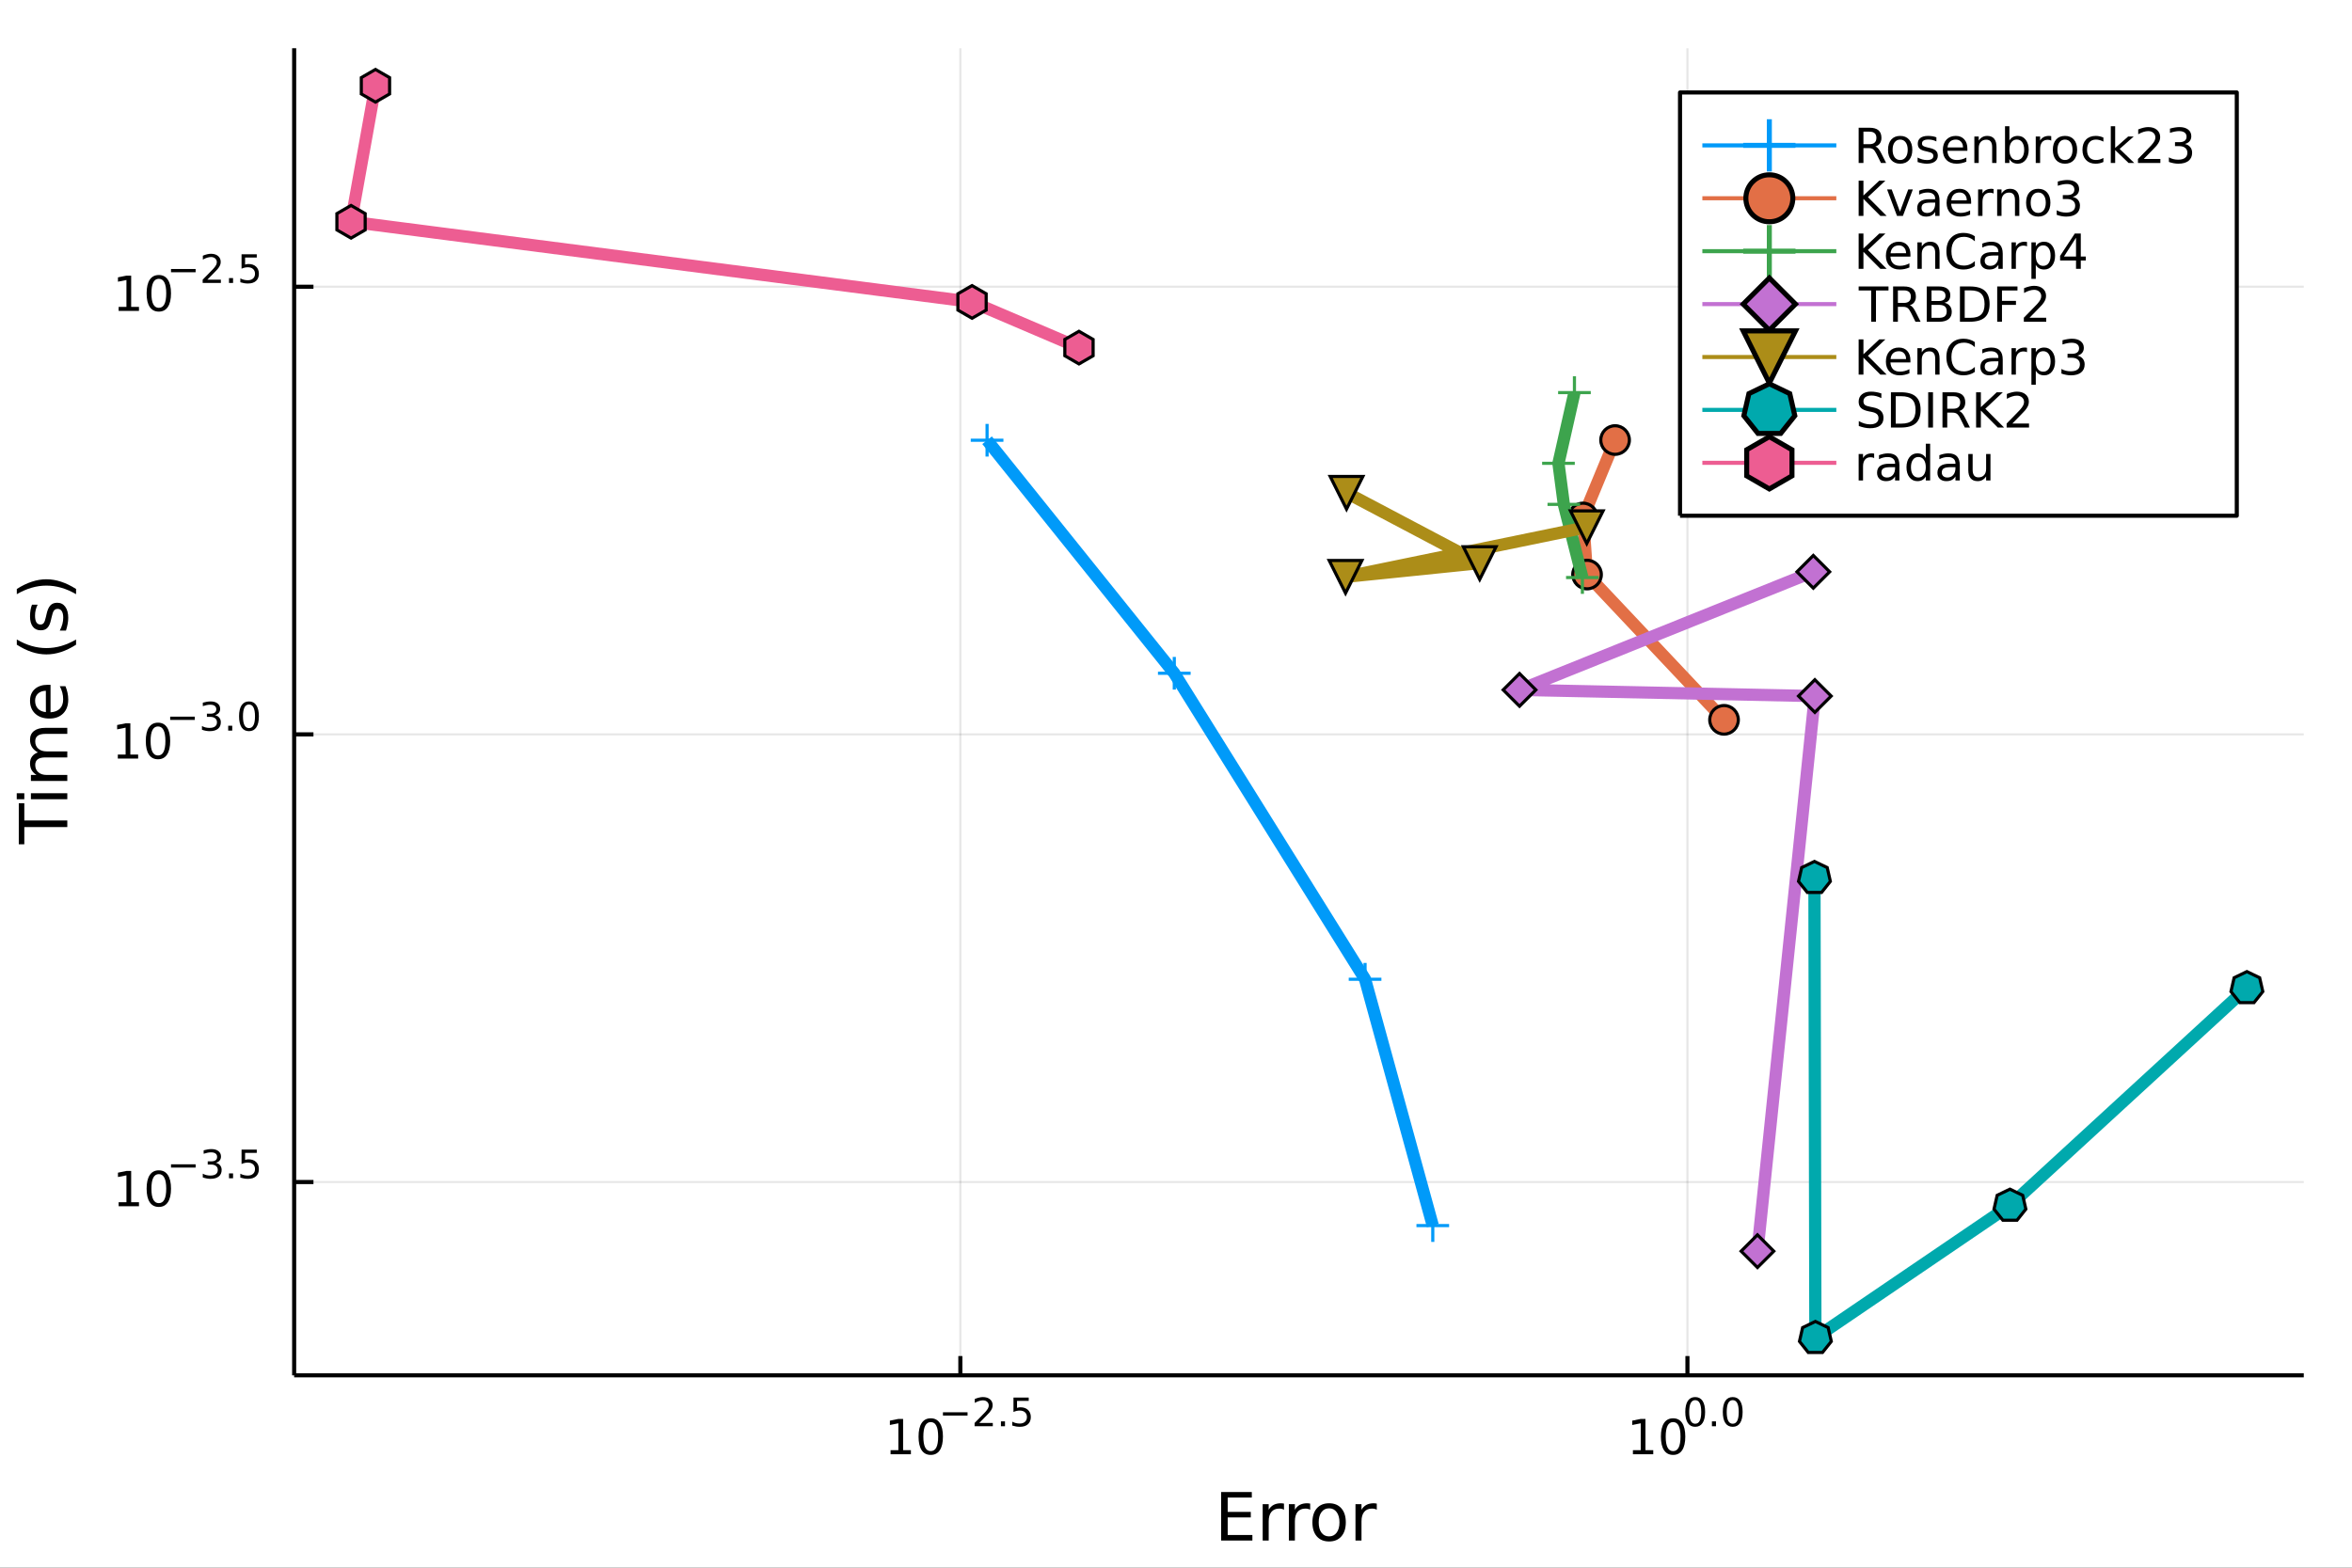 <?xml version="1.0" encoding="utf-8"?>
<svg xmlns="http://www.w3.org/2000/svg" xmlns:xlink="http://www.w3.org/1999/xlink" width="576" height="384" viewBox="0 0 2304 1536">
<rect x="0" y="0" width="2304" height="1536" fill="#333333" stroke="none"/>
<defs>
  <clipPath id="clip660">
    <rect x="0" y="0" width="2304" height="1536"/>
  </clipPath>
</defs>
<path clip-path="url(#clip660)" d="
M0 1536 L2304 1536 L2304 0 L0 0  Z
  " fill="#ffffff" fill-rule="evenodd" fill-opacity="1"/>
<defs>
  <clipPath id="clip661">
    <rect x="460" y="0" width="1614" height="1536"/>
  </clipPath>
</defs>
<path clip-path="url(#clip660)" d="
M288.159 1347.54 L2256.76 1347.54 L2256.76 47.244 L288.159 47.244  Z
  " fill="#ffffff" fill-rule="evenodd" fill-opacity="1"/>
<defs>
  <clipPath id="clip662">
    <rect x="288" y="47" width="1970" height="1301"/>
  </clipPath>
</defs>
<polyline clip-path="url(#clip662)" style="stroke:#000000; stroke-linecap:butt; stroke-linejoin:round; stroke-width:2; stroke-opacity:0.1; fill:none" points="
  940.752,1347.54 940.752,47.244 
  "/>
<polyline clip-path="url(#clip662)" style="stroke:#000000; stroke-linecap:butt; stroke-linejoin:round; stroke-width:2; stroke-opacity:0.1; fill:none" points="
  1653,1347.54 1653,47.244 
  "/>
<polyline clip-path="url(#clip660)" style="stroke:#000000; stroke-linecap:butt; stroke-linejoin:round; stroke-width:4; stroke-opacity:1; fill:none" points="
  288.159,1347.54 2256.76,1347.54 
  "/>
<polyline clip-path="url(#clip660)" style="stroke:#000000; stroke-linecap:butt; stroke-linejoin:round; stroke-width:4; stroke-opacity:1; fill:none" points="
  940.752,1347.54 940.752,1328.64 
  "/>
<polyline clip-path="url(#clip660)" style="stroke:#000000; stroke-linecap:butt; stroke-linejoin:round; stroke-width:4; stroke-opacity:1; fill:none" points="
  1653,1347.54 1653,1328.64 
  "/>
<path clip-path="url(#clip660)" d="M872.399 1420.89 L880.037 1420.89 L880.037 1394.53 L871.727 1396.19 L871.727 1391.94 L879.991 1390.27 L884.667 1390.27 L884.667 1420.89 L892.306 1420.89 L892.306 1424.83 L872.399 1424.83 L872.399 1420.89 Z" fill="#000000" fill-rule="evenodd" fill-opacity="1" /><path clip-path="url(#clip660)" d="M911.75 1393.35 Q908.139 1393.35 906.31 1396.91 Q904.505 1400.45 904.505 1407.58 Q904.505 1414.69 906.31 1418.25 Q908.139 1421.8 911.75 1421.8 Q915.384 1421.8 917.19 1418.25 Q919.019 1414.69 919.019 1407.58 Q919.019 1400.45 917.19 1396.91 Q915.384 1393.35 911.75 1393.35 M911.75 1389.64 Q917.56 1389.64 920.616 1394.25 Q923.695 1398.83 923.695 1407.58 Q923.695 1416.31 920.616 1420.92 Q917.56 1425.5 911.75 1425.5 Q905.94 1425.5 902.861 1420.92 Q899.806 1416.31 899.806 1407.58 Q899.806 1398.83 902.861 1394.25 Q905.94 1389.64 911.75 1389.64 Z" fill="#000000" fill-rule="evenodd" fill-opacity="1" /><path clip-path="url(#clip660)" d="M923.695 1383.74 L947.806 1383.74 L947.806 1386.94 L923.695 1386.94 L923.695 1383.74 Z" fill="#000000" fill-rule="evenodd" fill-opacity="1" /><path clip-path="url(#clip660)" d="M959.279 1394.22 L972.538 1394.22 L972.538 1397.42 L954.709 1397.42 L954.709 1394.22 Q956.871 1391.98 960.595 1388.22 Q964.338 1384.44 965.297 1383.35 Q967.122 1381.3 967.836 1379.89 Q968.57 1378.46 968.57 1377.09 Q968.57 1374.85 966.99 1373.44 Q965.429 1372.03 962.909 1372.03 Q961.122 1372.03 959.128 1372.65 Q957.154 1373.27 954.897 1374.53 L954.897 1370.69 Q957.191 1369.77 959.185 1369.3 Q961.178 1368.83 962.834 1368.83 Q967.197 1368.83 969.792 1371.01 Q972.388 1373.19 972.388 1376.84 Q972.388 1378.57 971.73 1380.13 Q971.09 1381.68 969.379 1383.78 Q968.908 1384.33 966.388 1386.94 Q963.868 1389.54 959.279 1394.22 Z" fill="#000000" fill-rule="evenodd" fill-opacity="1" /><path clip-path="url(#clip660)" d="M980.513 1392.64 L984.481 1392.64 L984.481 1397.42 L980.513 1397.42 L980.513 1392.64 Z" fill="#000000" fill-rule="evenodd" fill-opacity="1" /><path clip-path="url(#clip660)" d="M992.794 1369.34 L1007.71 1369.34 L1007.71 1372.54 L996.274 1372.54 L996.274 1379.42 Q997.101 1379.14 997.929 1379.01 Q998.756 1378.85 999.584 1378.85 Q1004.29 1378.85 1007.03 1381.43 Q1009.78 1384.01 1009.78 1388.41 Q1009.78 1392.94 1006.96 1395.46 Q1004.14 1397.96 999.001 1397.96 Q997.233 1397.96 995.39 1397.66 Q993.565 1397.36 991.609 1396.76 L991.609 1392.94 Q993.302 1393.86 995.108 1394.31 Q996.913 1394.77 998.926 1394.77 Q1002.18 1394.77 1004.08 1393.05 Q1005.98 1391.34 1005.98 1388.41 Q1005.98 1385.48 1004.08 1383.76 Q1002.18 1382.05 998.926 1382.05 Q997.402 1382.05 995.879 1382.39 Q994.374 1382.73 992.794 1383.44 L992.794 1369.34 Z" fill="#000000" fill-rule="evenodd" fill-opacity="1" /><path clip-path="url(#clip660)" d="M1599.6 1420.89 L1607.24 1420.89 L1607.24 1394.53 L1598.93 1396.19 L1598.93 1391.94 L1607.2 1390.27 L1611.87 1390.27 L1611.87 1420.89 L1619.51 1420.89 L1619.51 1424.83 L1599.6 1424.83 L1599.6 1420.89 Z" fill="#000000" fill-rule="evenodd" fill-opacity="1" /><path clip-path="url(#clip660)" d="M1638.96 1393.35 Q1635.34 1393.35 1633.52 1396.91 Q1631.71 1400.45 1631.71 1407.58 Q1631.71 1414.69 1633.52 1418.25 Q1635.34 1421.8 1638.96 1421.8 Q1642.59 1421.8 1644.4 1418.25 Q1646.22 1414.69 1646.22 1407.58 Q1646.22 1400.45 1644.4 1396.91 Q1642.59 1393.35 1638.96 1393.35 M1638.96 1389.64 Q1644.77 1389.64 1647.82 1394.25 Q1650.9 1398.83 1650.9 1407.58 Q1650.9 1416.31 1647.82 1420.92 Q1644.77 1425.5 1638.96 1425.5 Q1633.15 1425.5 1630.07 1420.92 Q1627.01 1416.31 1627.01 1407.58 Q1627.01 1398.83 1630.07 1394.25 Q1633.15 1389.64 1638.96 1389.64 Z" fill="#000000" fill-rule="evenodd" fill-opacity="1" /><path clip-path="url(#clip660)" d="M1660.6 1371.84 Q1657.67 1371.84 1656.19 1374.74 Q1654.72 1377.61 1654.72 1383.41 Q1654.72 1389.18 1656.19 1392.08 Q1657.67 1394.95 1660.6 1394.95 Q1663.56 1394.95 1665.02 1392.08 Q1666.51 1389.18 1666.51 1383.41 Q1666.51 1377.61 1665.02 1374.74 Q1663.56 1371.84 1660.6 1371.84 M1660.6 1368.83 Q1665.33 1368.83 1667.81 1372.57 Q1670.31 1376.3 1670.31 1383.41 Q1670.31 1390.5 1667.81 1394.24 Q1665.33 1397.96 1660.6 1397.96 Q1655.88 1397.96 1653.38 1394.24 Q1650.9 1390.5 1650.9 1383.41 Q1650.9 1376.3 1653.38 1372.57 Q1655.88 1368.83 1660.6 1368.83 Z" fill="#000000" fill-rule="evenodd" fill-opacity="1" /><path clip-path="url(#clip660)" d="M1676.99 1392.64 L1680.96 1392.64 L1680.96 1397.42 L1676.99 1397.42 L1676.99 1392.64 Z" fill="#000000" fill-rule="evenodd" fill-opacity="1" /><path clip-path="url(#clip660)" d="M1697.36 1371.84 Q1694.42 1371.84 1692.94 1374.74 Q1691.47 1377.61 1691.47 1383.41 Q1691.47 1389.18 1692.94 1392.08 Q1694.42 1394.95 1697.36 1394.95 Q1700.31 1394.95 1701.78 1392.08 Q1703.26 1389.18 1703.26 1383.41 Q1703.26 1377.61 1701.78 1374.74 Q1700.31 1371.84 1697.36 1371.84 M1697.36 1368.83 Q1702.08 1368.83 1704.56 1372.57 Q1707.06 1376.3 1707.06 1383.41 Q1707.06 1390.5 1704.56 1394.24 Q1702.08 1397.96 1697.36 1397.96 Q1692.63 1397.96 1690.13 1394.24 Q1687.65 1390.5 1687.65 1383.41 Q1687.65 1376.3 1690.13 1372.57 Q1692.63 1368.83 1697.36 1368.83 Z" fill="#000000" fill-rule="evenodd" fill-opacity="1" /><path clip-path="url(#clip660)" d="M1196.21 1461.87 L1226.26 1461.87 L1226.26 1467.28 L1202.64 1467.28 L1202.64 1481.34 L1225.27 1481.34 L1225.27 1486.76 L1202.64 1486.76 L1202.64 1503.97 L1226.83 1503.97 L1226.83 1509.39 L1196.21 1509.39 L1196.21 1461.87 Z" fill="#000000" fill-rule="evenodd" fill-opacity="1" /><path clip-path="url(#clip660)" d="M1257.8 1479.21 Q1256.81 1478.64 1255.64 1478.38 Q1254.49 1478.1 1253.09 1478.1 Q1248.12 1478.1 1245.45 1481.34 Q1242.81 1484.56 1242.81 1490.61 L1242.81 1509.39 L1236.92 1509.39 L1236.92 1473.74 L1242.81 1473.74 L1242.81 1479.28 Q1244.66 1476.03 1247.62 1474.47 Q1250.58 1472.88 1254.81 1472.88 Q1255.41 1472.88 1256.15 1472.97 Q1256.88 1473.04 1257.77 1473.2 L1257.8 1479.21 Z" fill="#000000" fill-rule="evenodd" fill-opacity="1" /><path clip-path="url(#clip660)" d="M1283.45 1479.21 Q1282.47 1478.64 1281.29 1478.38 Q1280.14 1478.1 1278.74 1478.1 Q1273.78 1478.1 1271.1 1481.34 Q1268.46 1484.56 1268.46 1490.61 L1268.46 1509.39 L1262.57 1509.39 L1262.57 1473.74 L1268.46 1473.74 L1268.46 1479.28 Q1270.31 1476.03 1273.27 1474.47 Q1276.23 1472.88 1280.46 1472.88 Q1281.07 1472.88 1281.8 1472.97 Q1282.53 1473.04 1283.42 1473.2 L1283.45 1479.21 Z" fill="#000000" fill-rule="evenodd" fill-opacity="1" /><path clip-path="url(#clip660)" d="M1301.98 1477.84 Q1297.27 1477.84 1294.53 1481.54 Q1291.79 1485.2 1291.79 1491.59 Q1291.79 1497.99 1294.5 1501.68 Q1297.24 1505.34 1301.98 1505.34 Q1306.66 1505.34 1309.39 1501.65 Q1312.13 1497.96 1312.13 1491.59 Q1312.13 1485.26 1309.39 1481.57 Q1306.66 1477.84 1301.98 1477.84 M1301.98 1472.88 Q1309.62 1472.88 1313.98 1477.84 Q1318.34 1482.81 1318.34 1491.59 Q1318.34 1500.35 1313.98 1505.34 Q1309.62 1510.31 1301.98 1510.31 Q1294.31 1510.31 1289.95 1505.34 Q1285.62 1500.35 1285.62 1491.59 Q1285.62 1482.81 1289.95 1477.84 Q1294.31 1472.88 1301.98 1472.88 Z" fill="#000000" fill-rule="evenodd" fill-opacity="1" /><path clip-path="url(#clip660)" d="M1348.7 1479.21 Q1347.72 1478.64 1346.54 1478.38 Q1345.39 1478.1 1343.99 1478.1 Q1339.03 1478.1 1336.35 1481.34 Q1333.71 1484.56 1333.71 1490.61 L1333.71 1509.39 L1327.82 1509.39 L1327.82 1473.74 L1333.71 1473.74 L1333.71 1479.28 Q1335.56 1476.03 1338.52 1474.47 Q1341.48 1472.88 1345.71 1472.88 Q1346.32 1472.88 1347.05 1472.97 Q1347.78 1473.04 1348.67 1473.2 L1348.7 1479.21 Z" fill="#000000" fill-rule="evenodd" fill-opacity="1" /><polyline clip-path="url(#clip662)" style="stroke:#000000; stroke-linecap:butt; stroke-linejoin:round; stroke-width:2; stroke-opacity:0.1; fill:none" points="
  288.159,1158.14 2256.76,1158.14 
  "/>
<polyline clip-path="url(#clip662)" style="stroke:#000000; stroke-linecap:butt; stroke-linejoin:round; stroke-width:2; stroke-opacity:0.1; fill:none" points="
  288.159,719.524 2256.76,719.524 
  "/>
<polyline clip-path="url(#clip662)" style="stroke:#000000; stroke-linecap:butt; stroke-linejoin:round; stroke-width:2; stroke-opacity:0.1; fill:none" points="
  288.159,280.912 2256.76,280.912 
  "/>
<polyline clip-path="url(#clip660)" style="stroke:#000000; stroke-linecap:butt; stroke-linejoin:round; stroke-width:4; stroke-opacity:1; fill:none" points="
  288.159,1347.54 288.159,47.244 
  "/>
<polyline clip-path="url(#clip660)" style="stroke:#000000; stroke-linecap:butt; stroke-linejoin:round; stroke-width:4; stroke-opacity:1; fill:none" points="
  288.159,1158.14 307.057,1158.14 
  "/>
<polyline clip-path="url(#clip660)" style="stroke:#000000; stroke-linecap:butt; stroke-linejoin:round; stroke-width:4; stroke-opacity:1; fill:none" points="
  288.159,719.524 307.057,719.524 
  "/>
<polyline clip-path="url(#clip660)" style="stroke:#000000; stroke-linecap:butt; stroke-linejoin:round; stroke-width:4; stroke-opacity:1; fill:none" points="
  288.159,280.912 307.057,280.912 
  "/>
<path clip-path="url(#clip660)" d="M116.22 1177.93 L123.859 1177.93 L123.859 1151.56 L115.549 1153.23 L115.549 1148.97 L123.813 1147.3 L128.489 1147.3 L128.489 1177.93 L136.127 1177.93 L136.127 1181.86 L116.22 1181.86 L116.22 1177.93 Z" fill="#000000" fill-rule="evenodd" fill-opacity="1" /><path clip-path="url(#clip660)" d="M155.572 1150.38 Q151.961 1150.38 150.132 1153.95 Q148.326 1157.49 148.326 1164.62 Q148.326 1171.73 150.132 1175.29 Q151.961 1178.83 155.572 1178.83 Q159.206 1178.83 161.012 1175.29 Q162.84 1171.73 162.84 1164.62 Q162.84 1157.49 161.012 1153.95 Q159.206 1150.38 155.572 1150.38 M155.572 1146.68 Q161.382 1146.68 164.438 1151.29 Q167.516 1155.87 167.516 1164.62 Q167.516 1173.35 164.438 1177.95 Q161.382 1182.54 155.572 1182.54 Q149.762 1182.54 146.683 1177.95 Q143.627 1173.35 143.627 1164.62 Q143.627 1155.87 146.683 1151.29 Q149.762 1146.68 155.572 1146.68 Z" fill="#000000" fill-rule="evenodd" fill-opacity="1" /><path clip-path="url(#clip660)" d="M167.516 1140.78 L191.628 1140.78 L191.628 1143.98 L167.516 1143.98 L167.516 1140.78 Z" fill="#000000" fill-rule="evenodd" fill-opacity="1" /><path clip-path="url(#clip660)" d="M211.338 1139.31 Q214.065 1139.9 215.589 1141.74 Q217.131 1143.58 217.131 1146.29 Q217.131 1150.45 214.272 1152.72 Q211.414 1155 206.147 1155 Q204.379 1155 202.499 1154.64 Q200.637 1154.3 198.643 1153.61 L198.643 1149.94 Q200.223 1150.86 202.104 1151.33 Q203.984 1151.8 206.035 1151.8 Q209.608 1151.8 211.47 1150.39 Q213.351 1148.98 213.351 1146.29 Q213.351 1143.81 211.602 1142.42 Q209.871 1141.01 206.768 1141.01 L203.495 1141.01 L203.495 1137.88 L206.918 1137.88 Q209.721 1137.88 211.207 1136.77 Q212.692 1135.65 212.692 1133.54 Q212.692 1131.38 211.15 1130.23 Q209.627 1129.06 206.768 1129.06 Q205.207 1129.06 203.42 1129.4 Q201.633 1129.74 199.489 1130.45 L199.489 1127.07 Q201.652 1126.47 203.533 1126.17 Q205.433 1125.87 207.107 1125.87 Q211.432 1125.87 213.953 1127.84 Q216.473 1129.8 216.473 1133.14 Q216.473 1135.48 215.137 1137.09 Q213.802 1138.69 211.338 1139.31 Z" fill="#000000" fill-rule="evenodd" fill-opacity="1" /><path clip-path="url(#clip660)" d="M224.334 1149.68 L228.303 1149.68 L228.303 1154.45 L224.334 1154.45 L224.334 1149.68 Z" fill="#000000" fill-rule="evenodd" fill-opacity="1" /><path clip-path="url(#clip660)" d="M236.616 1126.37 L251.531 1126.37 L251.531 1129.57 L240.095 1129.57 L240.095 1136.45 Q240.923 1136.17 241.75 1136.04 Q242.578 1135.89 243.406 1135.89 Q248.107 1135.89 250.853 1138.47 Q253.599 1141.04 253.599 1145.44 Q253.599 1149.98 250.778 1152.5 Q247.957 1155 242.823 1155 Q241.055 1155 239.211 1154.7 Q237.387 1154.4 235.431 1153.8 L235.431 1149.98 Q237.124 1150.9 238.929 1151.35 Q240.735 1151.8 242.747 1151.8 Q246.001 1151.8 247.901 1150.09 Q249.8 1148.38 249.8 1145.44 Q249.8 1142.51 247.901 1140.8 Q246.001 1139.09 242.747 1139.09 Q241.224 1139.09 239.7 1139.43 Q238.196 1139.76 236.616 1140.48 L236.616 1126.37 Z" fill="#000000" fill-rule="evenodd" fill-opacity="1" /><path clip-path="url(#clip660)" d="M115.411 739.317 L123.05 739.317 L123.05 712.951 L114.74 714.618 L114.74 710.359 L123.004 708.692 L127.68 708.692 L127.68 739.317 L135.319 739.317 L135.319 743.252 L115.411 743.252 L115.411 739.317 Z" fill="#000000" fill-rule="evenodd" fill-opacity="1" /><path clip-path="url(#clip660)" d="M154.763 711.771 Q151.152 711.771 149.323 715.336 Q147.518 718.877 147.518 726.007 Q147.518 733.113 149.323 736.678 Q151.152 740.22 154.763 740.22 Q158.397 740.22 160.203 736.678 Q162.032 733.113 162.032 726.007 Q162.032 718.877 160.203 715.336 Q158.397 711.771 154.763 711.771 M154.763 708.067 Q160.573 708.067 163.629 712.673 Q166.707 717.257 166.707 726.007 Q166.707 734.734 163.629 739.34 Q160.573 743.923 154.763 743.923 Q148.953 743.923 145.874 739.34 Q142.819 734.734 142.819 726.007 Q142.819 717.257 145.874 712.673 Q148.953 708.067 154.763 708.067 Z" fill="#000000" fill-rule="evenodd" fill-opacity="1" /><path clip-path="url(#clip660)" d="M166.707 702.168 L190.819 702.168 L190.819 705.366 L166.707 705.366 L166.707 702.168 Z" fill="#000000" fill-rule="evenodd" fill-opacity="1" /><path clip-path="url(#clip660)" d="M210.53 700.701 Q213.257 701.284 214.78 703.128 Q216.322 704.971 216.322 707.679 Q216.322 711.836 213.464 714.111 Q210.605 716.387 205.339 716.387 Q203.571 716.387 201.69 716.03 Q199.828 715.691 197.834 714.995 L197.834 711.328 Q199.414 712.249 201.295 712.72 Q203.176 713.19 205.226 713.19 Q208.799 713.19 210.661 711.779 Q212.542 710.369 212.542 707.679 Q212.542 705.196 210.793 703.805 Q209.063 702.394 205.959 702.394 L202.687 702.394 L202.687 699.272 L206.11 699.272 Q208.912 699.272 210.398 698.162 Q211.884 697.034 211.884 694.927 Q211.884 692.764 210.341 691.617 Q208.818 690.451 205.959 690.451 Q204.398 690.451 202.612 690.79 Q200.825 691.128 198.681 691.843 L198.681 688.458 Q200.844 687.856 202.724 687.555 Q204.624 687.254 206.298 687.254 Q210.624 687.254 213.144 689.229 Q215.664 691.185 215.664 694.532 Q215.664 696.865 214.329 698.482 Q212.993 700.081 210.53 700.701 Z" fill="#000000" fill-rule="evenodd" fill-opacity="1" /><path clip-path="url(#clip660)" d="M223.526 711.064 L227.494 711.064 L227.494 715.842 L223.526 715.842 L223.526 711.064 Z" fill="#000000" fill-rule="evenodd" fill-opacity="1" /><path clip-path="url(#clip660)" d="M243.895 690.263 Q240.961 690.263 239.475 693.159 Q238.008 696.037 238.008 701.83 Q238.008 707.604 239.475 710.5 Q240.961 713.378 243.895 713.378 Q246.847 713.378 248.314 710.5 Q249.8 707.604 249.8 701.83 Q249.8 696.037 248.314 693.159 Q246.847 690.263 243.895 690.263 M243.895 687.254 Q248.615 687.254 251.098 690.997 Q253.599 694.721 253.599 701.83 Q253.599 708.92 251.098 712.663 Q248.615 716.387 243.895 716.387 Q239.174 716.387 236.672 712.663 Q234.19 708.92 234.19 701.83 Q234.19 694.721 236.672 690.997 Q239.174 687.254 243.895 687.254 Z" fill="#000000" fill-rule="evenodd" fill-opacity="1" /><path clip-path="url(#clip660)" d="M116.22 300.705 L123.859 300.705 L123.859 274.339 L115.549 276.006 L115.549 271.747 L123.813 270.08 L128.489 270.08 L128.489 300.705 L136.127 300.705 L136.127 304.64 L116.22 304.64 L116.22 300.705 Z" fill="#000000" fill-rule="evenodd" fill-opacity="1" /><path clip-path="url(#clip660)" d="M155.572 273.159 Q151.961 273.159 150.132 276.723 Q148.326 280.265 148.326 287.395 Q148.326 294.501 150.132 298.066 Q151.961 301.608 155.572 301.608 Q159.206 301.608 161.012 298.066 Q162.84 294.501 162.84 287.395 Q162.84 280.265 161.012 276.723 Q159.206 273.159 155.572 273.159 M155.572 269.455 Q161.382 269.455 164.438 274.061 Q167.516 278.645 167.516 287.395 Q167.516 296.122 164.438 300.728 Q161.382 305.311 155.572 305.311 Q149.762 305.311 146.683 300.728 Q143.627 296.122 143.627 287.395 Q143.627 278.645 146.683 274.061 Q149.762 269.455 155.572 269.455 Z" fill="#000000" fill-rule="evenodd" fill-opacity="1" /><path clip-path="url(#clip660)" d="M167.516 263.556 L191.628 263.556 L191.628 266.754 L167.516 266.754 L167.516 263.556 Z" fill="#000000" fill-rule="evenodd" fill-opacity="1" /><path clip-path="url(#clip660)" d="M203.101 274.032 L216.36 274.032 L216.36 277.23 L198.53 277.23 L198.53 274.032 Q200.693 271.794 204.417 268.033 Q208.16 264.252 209.119 263.161 Q210.943 261.111 211.658 259.701 Q212.392 258.271 212.392 256.898 Q212.392 254.66 210.812 253.25 Q209.251 251.839 206.73 251.839 Q204.944 251.839 202.95 252.46 Q200.975 253.08 198.718 254.341 L198.718 250.504 Q201.013 249.582 203.006 249.112 Q205 248.642 206.655 248.642 Q211.019 248.642 213.614 250.823 Q216.21 253.005 216.21 256.654 Q216.21 258.384 215.551 259.945 Q214.912 261.487 213.2 263.594 Q212.73 264.139 210.21 266.754 Q207.69 269.349 203.101 274.032 Z" fill="#000000" fill-rule="evenodd" fill-opacity="1" /><path clip-path="url(#clip660)" d="M224.334 272.452 L228.303 272.452 L228.303 277.23 L224.334 277.23 L224.334 272.452 Z" fill="#000000" fill-rule="evenodd" fill-opacity="1" /><path clip-path="url(#clip660)" d="M236.616 249.15 L251.531 249.15 L251.531 252.347 L240.095 252.347 L240.095 259.231 Q240.923 258.948 241.75 258.817 Q242.578 258.666 243.406 258.666 Q248.107 258.666 250.853 261.243 Q253.599 263.82 253.599 268.221 Q253.599 272.753 250.778 275.274 Q247.957 277.775 242.823 277.775 Q241.055 277.775 239.211 277.474 Q237.387 277.173 235.431 276.571 L235.431 272.753 Q237.124 273.675 238.929 274.126 Q240.735 274.578 242.747 274.578 Q246.001 274.578 247.901 272.866 Q249.8 271.155 249.8 268.221 Q249.8 265.287 247.901 263.575 Q246.001 261.864 242.747 261.864 Q241.224 261.864 239.7 262.202 Q238.196 262.541 236.616 263.255 L236.616 249.15 Z" fill="#000000" fill-rule="evenodd" fill-opacity="1" /><path clip-path="url(#clip660)" d="M18.404 827.219 L18.404 787.02 L23.815 787.02 L23.815 803.889 L65.924 803.889 L65.924 810.35 L23.815 810.35 L23.815 827.219 L18.404 827.219 Z" fill="#000000" fill-rule="evenodd" fill-opacity="1" /><path clip-path="url(#clip660)" d="M30.276 783.073 L30.276 777.216 L65.924 777.216 L65.924 783.073 L30.276 783.073 M16.399 783.073 L16.399 777.216 L23.815 777.216 L23.815 783.073 L16.399 783.073 Z" fill="#000000" fill-rule="evenodd" fill-opacity="1" /><path clip-path="url(#clip660)" d="M37.119 737.208 Q33.173 735.012 31.295 731.956 Q29.417 728.901 29.417 724.763 Q29.417 719.193 33.332 716.169 Q37.215 713.145 44.408 713.145 L65.924 713.145 L65.924 719.034 L44.599 719.034 Q39.475 719.034 36.992 720.848 Q34.509 722.662 34.509 726.386 Q34.509 730.938 37.533 733.579 Q40.557 736.221 45.777 736.221 L65.924 736.221 L65.924 742.109 L44.599 742.109 Q39.443 742.109 36.992 743.924 Q34.509 745.738 34.509 749.526 Q34.509 754.013 37.565 756.655 Q40.589 759.297 45.777 759.297 L65.924 759.297 L65.924 765.185 L30.276 765.185 L30.276 759.297 L35.814 759.297 Q32.536 757.292 30.976 754.491 Q29.417 751.69 29.417 747.839 Q29.417 743.956 31.39 741.25 Q33.364 738.513 37.119 737.208 Z" fill="#000000" fill-rule="evenodd" fill-opacity="1" /><path clip-path="url(#clip660)" d="M46.636 670.973 L49.501 670.973 L49.501 697.9 Q55.548 697.518 58.731 694.271 Q61.882 690.993 61.882 685.168 Q61.882 681.794 61.054 678.643 Q60.227 675.461 58.572 672.341 L64.11 672.341 Q65.447 675.492 66.147 678.803 Q66.847 682.113 66.847 685.518 Q66.847 694.048 61.882 699.045 Q56.917 704.011 48.45 704.011 Q39.697 704.011 34.573 699.3 Q29.417 694.558 29.417 686.537 Q29.417 679.344 34.064 675.174 Q38.679 670.973 46.636 670.973 M44.917 676.829 Q40.111 676.893 37.247 679.535 Q34.382 682.145 34.382 686.473 Q34.382 691.375 37.151 694.335 Q39.92 697.263 44.949 697.709 L44.917 676.829 Z" fill="#000000" fill-rule="evenodd" fill-opacity="1" /><path clip-path="url(#clip660)" d="M16.463 626.572 Q23.783 630.837 30.945 632.906 Q38.106 634.975 45.458 634.975 Q52.811 634.975 60.036 632.906 Q67.229 630.805 74.518 626.572 L74.518 631.664 Q67.038 636.439 59.813 638.826 Q52.588 641.181 45.458 641.181 Q38.361 641.181 31.167 638.826 Q23.974 636.471 16.463 631.664 L16.463 626.572 Z" fill="#000000" fill-rule="evenodd" fill-opacity="1" /><path clip-path="url(#clip660)" d="M31.326 592.484 L36.865 592.484 Q35.592 594.966 34.955 597.64 Q34.318 600.313 34.318 603.178 Q34.318 607.538 35.655 609.735 Q36.992 611.899 39.666 611.899 Q41.703 611.899 42.88 610.339 Q44.026 608.78 45.077 604.069 L45.522 602.064 Q46.859 595.826 49.31 593.216 Q51.729 590.574 56.089 590.574 Q61.054 590.574 63.951 594.521 Q66.847 598.435 66.847 605.31 Q66.847 608.175 66.274 611.294 Q65.733 614.382 64.619 617.819 L58.572 617.819 Q60.259 614.573 61.118 611.422 Q61.946 608.27 61.946 605.183 Q61.946 601.045 60.545 598.817 Q59.113 596.589 56.535 596.589 Q54.148 596.589 52.874 598.213 Q51.601 599.804 50.424 605.247 L49.946 607.284 Q48.8 612.726 46.445 615.145 Q44.058 617.564 39.92 617.564 Q34.891 617.564 32.154 614 Q29.417 610.435 29.417 603.878 Q29.417 600.632 29.894 597.767 Q30.372 594.902 31.326 592.484 Z" fill="#000000" fill-rule="evenodd" fill-opacity="1" /><path clip-path="url(#clip660)" d="M16.463 582.171 L16.463 577.079 Q23.974 572.304 31.167 569.949 Q38.361 567.562 45.458 567.562 Q52.588 567.562 59.813 569.949 Q67.038 572.304 74.518 577.079 L74.518 582.171 Q67.229 577.938 60.036 575.869 Q52.811 573.768 45.458 573.768 Q38.106 573.768 30.945 575.869 Q23.783 577.938 16.463 582.171 Z" fill="#000000" fill-rule="evenodd" fill-opacity="1" /><polyline clip-path="url(#clip662)" style="stroke:#009af9; stroke-linecap:butt; stroke-linejoin:round; stroke-width:12; stroke-opacity:1; fill:none" points="
  1403.54,1200.81 1337.21,959.467 1150.33,659.654 966.936,431.336 
  "/>
<line clip-path="url(#clip662)" x1="1403.54" y1="1200.81" x2="1403.54" y2="1184.81" style="stroke:#009af9; stroke-width:3.072; stroke-opacity:1"/>
<line clip-path="url(#clip662)" x1="1403.54" y1="1200.81" x2="1387.54" y2="1200.81" style="stroke:#009af9; stroke-width:3.072; stroke-opacity:1"/>
<line clip-path="url(#clip662)" x1="1403.54" y1="1200.81" x2="1403.54" y2="1216.81" style="stroke:#009af9; stroke-width:3.072; stroke-opacity:1"/>
<line clip-path="url(#clip662)" x1="1403.54" y1="1200.81" x2="1419.54" y2="1200.81" style="stroke:#009af9; stroke-width:3.072; stroke-opacity:1"/>
<line clip-path="url(#clip662)" x1="1337.21" y1="959.467" x2="1337.21" y2="943.467" style="stroke:#009af9; stroke-width:3.072; stroke-opacity:1"/>
<line clip-path="url(#clip662)" x1="1337.21" y1="959.467" x2="1321.21" y2="959.467" style="stroke:#009af9; stroke-width:3.072; stroke-opacity:1"/>
<line clip-path="url(#clip662)" x1="1337.21" y1="959.467" x2="1337.21" y2="975.467" style="stroke:#009af9; stroke-width:3.072; stroke-opacity:1"/>
<line clip-path="url(#clip662)" x1="1337.21" y1="959.467" x2="1353.21" y2="959.467" style="stroke:#009af9; stroke-width:3.072; stroke-opacity:1"/>
<line clip-path="url(#clip662)" x1="1150.33" y1="659.654" x2="1150.33" y2="643.654" style="stroke:#009af9; stroke-width:3.072; stroke-opacity:1"/>
<line clip-path="url(#clip662)" x1="1150.33" y1="659.654" x2="1134.33" y2="659.654" style="stroke:#009af9; stroke-width:3.072; stroke-opacity:1"/>
<line clip-path="url(#clip662)" x1="1150.33" y1="659.654" x2="1150.33" y2="675.654" style="stroke:#009af9; stroke-width:3.072; stroke-opacity:1"/>
<line clip-path="url(#clip662)" x1="1150.33" y1="659.654" x2="1166.33" y2="659.654" style="stroke:#009af9; stroke-width:3.072; stroke-opacity:1"/>
<line clip-path="url(#clip662)" x1="966.936" y1="431.336" x2="966.936" y2="415.336" style="stroke:#009af9; stroke-width:3.072; stroke-opacity:1"/>
<line clip-path="url(#clip662)" x1="966.936" y1="431.336" x2="950.936" y2="431.336" style="stroke:#009af9; stroke-width:3.072; stroke-opacity:1"/>
<line clip-path="url(#clip662)" x1="966.936" y1="431.336" x2="966.936" y2="447.336" style="stroke:#009af9; stroke-width:3.072; stroke-opacity:1"/>
<line clip-path="url(#clip662)" x1="966.936" y1="431.336" x2="982.936" y2="431.336" style="stroke:#009af9; stroke-width:3.072; stroke-opacity:1"/>
<polyline clip-path="url(#clip662)" style="stroke:#e26f46; stroke-linecap:butt; stroke-linejoin:round; stroke-width:12; stroke-opacity:1; fill:none" points="
  1688.85,705.275 1554.65,562.952 1550.69,507.005 1582.12,431.141 
  "/>
<circle clip-path="url(#clip662)" cx="1688.85" cy="705.275" r="14" fill="#e26f46" fill-rule="evenodd" fill-opacity="1" stroke="#000000" stroke-opacity="1" stroke-width="3.072"/>
<circle clip-path="url(#clip662)" cx="1554.65" cy="562.952" r="14" fill="#e26f46" fill-rule="evenodd" fill-opacity="1" stroke="#000000" stroke-opacity="1" stroke-width="3.072"/>
<circle clip-path="url(#clip662)" cx="1550.69" cy="507.005" r="14" fill="#e26f46" fill-rule="evenodd" fill-opacity="1" stroke="#000000" stroke-opacity="1" stroke-width="3.072"/>
<circle clip-path="url(#clip662)" cx="1582.12" cy="431.141" r="14" fill="#e26f46" fill-rule="evenodd" fill-opacity="1" stroke="#000000" stroke-opacity="1" stroke-width="3.072"/>
<polyline clip-path="url(#clip662)" style="stroke:#3da44d; stroke-linecap:butt; stroke-linejoin:round; stroke-width:12; stroke-opacity:1; fill:none" points="
  1550.09,565.855 1531.93,494.184 1526.65,453.939 1542.31,384.672 
  "/>
<line clip-path="url(#clip662)" x1="1550.09" y1="565.855" x2="1550.09" y2="549.855" style="stroke:#3da44d; stroke-width:3.072; stroke-opacity:1"/>
<line clip-path="url(#clip662)" x1="1550.09" y1="565.855" x2="1534.09" y2="565.855" style="stroke:#3da44d; stroke-width:3.072; stroke-opacity:1"/>
<line clip-path="url(#clip662)" x1="1550.09" y1="565.855" x2="1550.09" y2="581.855" style="stroke:#3da44d; stroke-width:3.072; stroke-opacity:1"/>
<line clip-path="url(#clip662)" x1="1550.09" y1="565.855" x2="1566.09" y2="565.855" style="stroke:#3da44d; stroke-width:3.072; stroke-opacity:1"/>
<line clip-path="url(#clip662)" x1="1531.93" y1="494.184" x2="1531.93" y2="478.184" style="stroke:#3da44d; stroke-width:3.072; stroke-opacity:1"/>
<line clip-path="url(#clip662)" x1="1531.93" y1="494.184" x2="1515.93" y2="494.184" style="stroke:#3da44d; stroke-width:3.072; stroke-opacity:1"/>
<line clip-path="url(#clip662)" x1="1531.93" y1="494.184" x2="1531.93" y2="510.184" style="stroke:#3da44d; stroke-width:3.072; stroke-opacity:1"/>
<line clip-path="url(#clip662)" x1="1531.93" y1="494.184" x2="1547.93" y2="494.184" style="stroke:#3da44d; stroke-width:3.072; stroke-opacity:1"/>
<line clip-path="url(#clip662)" x1="1526.65" y1="453.939" x2="1526.65" y2="437.939" style="stroke:#3da44d; stroke-width:3.072; stroke-opacity:1"/>
<line clip-path="url(#clip662)" x1="1526.65" y1="453.939" x2="1510.65" y2="453.939" style="stroke:#3da44d; stroke-width:3.072; stroke-opacity:1"/>
<line clip-path="url(#clip662)" x1="1526.65" y1="453.939" x2="1526.65" y2="469.939" style="stroke:#3da44d; stroke-width:3.072; stroke-opacity:1"/>
<line clip-path="url(#clip662)" x1="1526.65" y1="453.939" x2="1542.65" y2="453.939" style="stroke:#3da44d; stroke-width:3.072; stroke-opacity:1"/>
<line clip-path="url(#clip662)" x1="1542.31" y1="384.672" x2="1542.31" y2="368.672" style="stroke:#3da44d; stroke-width:3.072; stroke-opacity:1"/>
<line clip-path="url(#clip662)" x1="1542.31" y1="384.672" x2="1526.31" y2="384.672" style="stroke:#3da44d; stroke-width:3.072; stroke-opacity:1"/>
<line clip-path="url(#clip662)" x1="1542.31" y1="384.672" x2="1542.31" y2="400.672" style="stroke:#3da44d; stroke-width:3.072; stroke-opacity:1"/>
<line clip-path="url(#clip662)" x1="1542.31" y1="384.672" x2="1558.31" y2="384.672" style="stroke:#3da44d; stroke-width:3.072; stroke-opacity:1"/>
<polyline clip-path="url(#clip662)" style="stroke:#c271d2; stroke-linecap:butt; stroke-linejoin:round; stroke-width:12; stroke-opacity:1; fill:none" points="
  1721.59,1225.89 1777.81,681.979 1488.5,675.93 1776.3,560.239 
  "/>
<path clip-path="url(#clip662)" d="M1721.59 1209.89 L1705.59 1225.89 L1721.59 1241.89 L1737.59 1225.89 L1721.59 1209.89 Z" fill="#c271d2" fill-rule="evenodd" fill-opacity="1" stroke="#000000" stroke-opacity="1" stroke-width="3.072"/>
<path clip-path="url(#clip662)" d="M1777.81 665.979 L1761.81 681.979 L1777.81 697.979 L1793.81 681.979 L1777.81 665.979 Z" fill="#c271d2" fill-rule="evenodd" fill-opacity="1" stroke="#000000" stroke-opacity="1" stroke-width="3.072"/>
<path clip-path="url(#clip662)" d="M1488.5 659.93 L1472.5 675.93 L1488.5 691.93 L1504.5 675.93 L1488.5 659.93 Z" fill="#c271d2" fill-rule="evenodd" fill-opacity="1" stroke="#000000" stroke-opacity="1" stroke-width="3.072"/>
<path clip-path="url(#clip662)" d="M1776.3 544.239 L1760.3 560.239 L1776.3 576.239 L1792.3 560.239 L1776.3 544.239 Z" fill="#c271d2" fill-rule="evenodd" fill-opacity="1" stroke="#000000" stroke-opacity="1" stroke-width="3.072"/>
<polyline clip-path="url(#clip662)" style="stroke:#ac8d18; stroke-linecap:butt; stroke-linejoin:round; stroke-width:12; stroke-opacity:1; fill:none" points="
  1554.39,516.527 1318.08,565.178 1449.5,551.718 1319.05,482.831 
  "/>
<path clip-path="url(#clip662)" d="M1570.39 500.527 L1538.39 500.527 L1554.39 532.527 L1570.39 500.527 Z" fill="#ac8d18" fill-rule="evenodd" fill-opacity="1" stroke="#000000" stroke-opacity="1" stroke-width="3.072"/>
<path clip-path="url(#clip662)" d="M1334.08 549.178 L1302.08 549.178 L1318.08 581.178 L1334.08 549.178 Z" fill="#ac8d18" fill-rule="evenodd" fill-opacity="1" stroke="#000000" stroke-opacity="1" stroke-width="3.072"/>
<path clip-path="url(#clip662)" d="M1465.5 535.718 L1433.5 535.718 L1449.5 567.718 L1465.5 535.718 Z" fill="#ac8d18" fill-rule="evenodd" fill-opacity="1" stroke="#000000" stroke-opacity="1" stroke-width="3.072"/>
<path clip-path="url(#clip662)" d="M1335.05 466.831 L1303.05 466.831 L1319.05 498.831 L1335.05 466.831 Z" fill="#ac8d18" fill-rule="evenodd" fill-opacity="1" stroke="#000000" stroke-opacity="1" stroke-width="3.072"/>
<polyline clip-path="url(#clip662)" style="stroke:#00a9ad; stroke-linecap:butt; stroke-linejoin:round; stroke-width:12; stroke-opacity:1; fill:none" points="
  2201.04,967.957 1968.92,1181.12 1778.34,1310.74 1777.41,860.009 
  "/>
<path clip-path="url(#clip662)" d="M2201.04 951.957 L2188.53 957.989 L2185.44 971.525 L2194.1 982.373 L2207.98 982.373 L2216.64 971.525 L2213.55 957.989 Z" fill="#00a9ad" fill-rule="evenodd" fill-opacity="1" stroke="#000000" stroke-opacity="1" stroke-width="3.072"/>
<path clip-path="url(#clip662)" d="M1968.92 1165.12 L1956.41 1171.15 L1953.32 1184.69 L1961.98 1195.54 L1975.87 1195.54 L1984.52 1184.69 L1981.43 1171.15 Z" fill="#00a9ad" fill-rule="evenodd" fill-opacity="1" stroke="#000000" stroke-opacity="1" stroke-width="3.072"/>
<path clip-path="url(#clip662)" d="M1778.34 1294.74 L1765.82 1300.77 L1762.74 1314.3 L1771.39 1325.15 L1785.28 1325.15 L1793.94 1314.3 L1790.85 1300.77 Z" fill="#00a9ad" fill-rule="evenodd" fill-opacity="1" stroke="#000000" stroke-opacity="1" stroke-width="3.072"/>
<path clip-path="url(#clip662)" d="M1777.41 844.009 L1764.9 850.041 L1761.81 863.577 L1770.47 874.425 L1784.36 874.425 L1793.01 863.577 L1789.92 850.041 Z" fill="#00a9ad" fill-rule="evenodd" fill-opacity="1" stroke="#000000" stroke-opacity="1" stroke-width="3.072"/>
<polyline clip-path="url(#clip662)" style="stroke:#ed5d92; stroke-linecap:butt; stroke-linejoin:round; stroke-width:12; stroke-opacity:1; fill:none" points="
  1056.96,340.575 952.201,295.825 343.874,217.286 367.793,84.045 
  "/>
<path clip-path="url(#clip662)" d="M1056.96 356.575 L1043.1 348.575 L1043.1 332.575 L1056.96 324.575 L1070.81 332.575 L1070.81 348.575 Z" fill="#ed5d92" fill-rule="evenodd" fill-opacity="1" stroke="#000000" stroke-opacity="1" stroke-width="3.072"/>
<path clip-path="url(#clip662)" d="M952.201 311.825 L938.345 303.825 L938.345 287.825 L952.201 279.825 L966.057 287.825 L966.057 303.825 Z" fill="#ed5d92" fill-rule="evenodd" fill-opacity="1" stroke="#000000" stroke-opacity="1" stroke-width="3.072"/>
<path clip-path="url(#clip662)" d="M343.874 233.286 L330.018 225.286 L330.018 209.286 L343.874 201.286 L357.73 209.286 L357.73 225.286 Z" fill="#ed5d92" fill-rule="evenodd" fill-opacity="1" stroke="#000000" stroke-opacity="1" stroke-width="3.072"/>
<path clip-path="url(#clip662)" d="M367.793 100.045 L353.937 92.045 L353.937 76.045 L367.793 68.045 L381.649 76.045 L381.649 92.045 Z" fill="#ed5d92" fill-rule="evenodd" fill-opacity="1" stroke="#000000" stroke-opacity="1" stroke-width="3.072"/>
<path clip-path="url(#clip660)" d="
M1645.74 505.307 L2191.14 505.307 L2191.14 90.587 L1645.74 90.587  Z
  " fill="#ffffff" fill-rule="evenodd" fill-opacity="1"/>
<polyline clip-path="url(#clip660)" style="stroke:#000000; stroke-linecap:butt; stroke-linejoin:round; stroke-width:4; stroke-opacity:1; fill:none" points="
  1645.74,505.307 2191.14,505.307 2191.14,90.587 1645.74,90.587 1645.74,505.307 
  "/>
<polyline clip-path="url(#clip660)" style="stroke:#009af9; stroke-linecap:butt; stroke-linejoin:round; stroke-width:4; stroke-opacity:1; fill:none" points="
  1667.61,142.427 1798.85,142.427 
  "/>
<line clip-path="url(#clip660)" x1="1733.23" y1="142.427" x2="1733.23" y2="116.827" style="stroke:#009af9; stroke-width:4.915; stroke-opacity:1"/>
<line clip-path="url(#clip660)" x1="1733.23" y1="142.427" x2="1707.63" y2="142.427" style="stroke:#009af9; stroke-width:4.915; stroke-opacity:1"/>
<line clip-path="url(#clip660)" x1="1733.23" y1="142.427" x2="1733.23" y2="168.027" style="stroke:#009af9; stroke-width:4.915; stroke-opacity:1"/>
<line clip-path="url(#clip660)" x1="1733.23" y1="142.427" x2="1758.83" y2="142.427" style="stroke:#009af9; stroke-width:4.915; stroke-opacity:1"/>
<path clip-path="url(#clip660)" d="M1837.11 143.504 Q1838.62 144.013 1840.03 145.679 Q1841.47 147.346 1842.9 150.263 L1847.65 159.707 L1842.62 159.707 L1838.2 150.841 Q1836.49 147.369 1834.87 146.235 Q1833.27 145.101 1830.49 145.101 L1825.4 145.101 L1825.4 159.707 L1820.72 159.707 L1820.72 125.147 L1831.28 125.147 Q1837.21 125.147 1840.12 127.624 Q1843.04 130.101 1843.04 135.101 Q1843.04 138.365 1841.51 140.517 Q1840.01 142.67 1837.11 143.504 M1825.4 128.99 L1825.4 141.258 L1831.28 141.258 Q1834.66 141.258 1836.37 139.707 Q1838.11 138.133 1838.11 135.101 Q1838.11 132.068 1836.37 130.541 Q1834.66 128.99 1831.28 128.99 L1825.4 128.99 Z" fill="#000000" fill-rule="evenodd" fill-opacity="1" /><path clip-path="url(#clip660)" d="M1861.4 136.767 Q1857.97 136.767 1855.98 139.453 Q1853.99 142.115 1853.99 146.767 Q1853.99 151.42 1855.96 154.105 Q1857.95 156.767 1861.4 156.767 Q1864.8 156.767 1866.79 154.082 Q1868.78 151.397 1868.78 146.767 Q1868.78 142.161 1866.79 139.476 Q1864.8 136.767 1861.4 136.767 M1861.4 133.156 Q1866.95 133.156 1870.12 136.767 Q1873.29 140.379 1873.29 146.767 Q1873.29 153.133 1870.12 156.767 Q1866.95 160.378 1861.4 160.378 Q1855.82 160.378 1852.65 156.767 Q1849.5 153.133 1849.5 146.767 Q1849.5 140.379 1852.65 136.767 Q1855.82 133.156 1861.4 133.156 Z" fill="#000000" fill-rule="evenodd" fill-opacity="1" /><path clip-path="url(#clip660)" d="M1896.88 134.545 L1896.88 138.573 Q1895.08 137.647 1893.13 137.184 Q1891.19 136.721 1889.1 136.721 Q1885.93 136.721 1884.34 137.693 Q1882.76 138.666 1882.76 140.61 Q1882.76 142.092 1883.9 142.948 Q1885.03 143.781 1888.46 144.545 L1889.91 144.869 Q1894.45 145.842 1896.35 147.624 Q1898.27 149.383 1898.27 152.554 Q1898.27 156.166 1895.4 158.272 Q1892.55 160.378 1887.55 160.378 Q1885.47 160.378 1883.2 159.962 Q1880.96 159.568 1878.46 158.758 L1878.46 154.36 Q1880.82 155.587 1883.11 156.212 Q1885.4 156.814 1887.65 156.814 Q1890.65 156.814 1892.28 155.795 Q1893.9 154.754 1893.9 152.879 Q1893.9 151.142 1892.71 150.216 Q1891.56 149.291 1887.6 148.434 L1886.12 148.087 Q1882.16 147.254 1880.4 145.541 Q1878.64 143.804 1878.64 140.795 Q1878.64 137.138 1881.23 135.147 Q1883.83 133.156 1888.59 133.156 Q1890.96 133.156 1893.04 133.504 Q1895.12 133.851 1896.88 134.545 Z" fill="#000000" fill-rule="evenodd" fill-opacity="1" /><path clip-path="url(#clip660)" d="M1927.23 145.679 L1927.23 147.763 L1907.65 147.763 Q1907.92 152.161 1910.28 154.476 Q1912.67 156.767 1916.9 156.767 Q1919.36 156.767 1921.65 156.166 Q1923.96 155.564 1926.23 154.36 L1926.23 158.388 Q1923.94 159.36 1921.53 159.869 Q1919.13 160.378 1916.65 160.378 Q1910.45 160.378 1906.81 156.767 Q1903.2 153.156 1903.2 146.999 Q1903.2 140.633 1906.63 136.906 Q1910.08 133.156 1915.91 133.156 Q1921.14 133.156 1924.17 136.536 Q1927.23 139.892 1927.23 145.679 M1922.97 144.429 Q1922.92 140.934 1921 138.851 Q1919.1 136.767 1915.96 136.767 Q1912.39 136.767 1910.24 138.781 Q1908.11 140.795 1907.78 144.453 L1922.97 144.429 Z" fill="#000000" fill-rule="evenodd" fill-opacity="1" /><path clip-path="url(#clip660)" d="M1955.77 144.059 L1955.77 159.707 L1951.51 159.707 L1951.51 144.198 Q1951.51 140.517 1950.08 138.689 Q1948.64 136.86 1945.77 136.86 Q1942.32 136.86 1940.33 139.059 Q1938.34 141.258 1938.34 145.054 L1938.34 159.707 L1934.06 159.707 L1934.06 133.781 L1938.34 133.781 L1938.34 137.809 Q1939.87 135.471 1941.93 134.314 Q1944.01 133.156 1946.72 133.156 Q1951.19 133.156 1953.48 135.934 Q1955.77 138.689 1955.77 144.059 Z" fill="#000000" fill-rule="evenodd" fill-opacity="1" /><path clip-path="url(#clip660)" d="M1982.88 146.767 Q1982.88 142.068 1980.93 139.406 Q1979.01 136.721 1975.63 136.721 Q1972.25 136.721 1970.31 139.406 Q1968.39 142.068 1968.39 146.767 Q1968.39 151.466 1970.31 154.152 Q1972.25 156.814 1975.63 156.814 Q1979.01 156.814 1980.93 154.152 Q1982.88 151.466 1982.88 146.767 M1968.39 137.717 Q1969.73 135.402 1971.77 134.291 Q1973.83 133.156 1976.67 133.156 Q1981.39 133.156 1984.33 136.906 Q1987.3 140.656 1987.3 146.767 Q1987.3 152.879 1984.33 156.628 Q1981.39 160.378 1976.67 160.378 Q1973.83 160.378 1971.77 159.267 Q1969.73 158.133 1968.39 155.818 L1968.39 159.707 L1964.1 159.707 L1964.1 123.689 L1968.39 123.689 L1968.39 137.717 Z" fill="#000000" fill-rule="evenodd" fill-opacity="1" /><path clip-path="url(#clip660)" d="M2009.38 137.763 Q2008.66 137.346 2007.81 137.161 Q2006.97 136.953 2005.96 136.953 Q2002.34 136.953 2000.4 139.314 Q1998.48 141.652 1998.48 146.05 L1998.48 159.707 L1994.2 159.707 L1994.2 133.781 L1998.48 133.781 L1998.48 137.809 Q1999.82 135.448 2001.97 134.314 Q2004.13 133.156 2007.2 133.156 Q2007.64 133.156 2008.18 133.226 Q2008.71 133.272 2009.36 133.388 L2009.38 137.763 Z" fill="#000000" fill-rule="evenodd" fill-opacity="1" /><path clip-path="url(#clip660)" d="M2022.85 136.767 Q2019.43 136.767 2017.44 139.453 Q2015.45 142.115 2015.45 146.767 Q2015.45 151.42 2017.41 154.105 Q2019.4 156.767 2022.85 156.767 Q2026.26 156.767 2028.25 154.082 Q2030.24 151.397 2030.24 146.767 Q2030.24 142.161 2028.25 139.476 Q2026.26 136.767 2022.85 136.767 M2022.85 133.156 Q2028.41 133.156 2031.58 136.767 Q2034.75 140.379 2034.75 146.767 Q2034.75 153.133 2031.58 156.767 Q2028.41 160.378 2022.85 160.378 Q2017.27 160.378 2014.1 156.767 Q2010.95 153.133 2010.95 146.767 Q2010.95 140.379 2014.1 136.767 Q2017.27 133.156 2022.85 133.156 Z" fill="#000000" fill-rule="evenodd" fill-opacity="1" /><path clip-path="url(#clip660)" d="M2060.47 134.777 L2060.47 138.758 Q2058.66 137.763 2056.83 137.277 Q2055.03 136.767 2053.18 136.767 Q2049.03 136.767 2046.74 139.406 Q2044.45 142.022 2044.45 146.767 Q2044.45 151.513 2046.74 154.152 Q2049.03 156.767 2053.18 156.767 Q2055.03 156.767 2056.83 156.281 Q2058.66 155.772 2060.47 154.777 L2060.47 158.712 Q2058.69 159.545 2056.76 159.962 Q2054.87 160.378 2052.71 160.378 Q2046.86 160.378 2043.41 156.698 Q2039.96 153.017 2039.96 146.767 Q2039.96 140.425 2043.43 136.791 Q2046.93 133.156 2052.99 133.156 Q2054.96 133.156 2056.83 133.573 Q2058.71 133.967 2060.47 134.777 Z" fill="#000000" fill-rule="evenodd" fill-opacity="1" /><path clip-path="url(#clip660)" d="M2067.71 123.689 L2072 123.689 L2072 144.962 L2084.7 133.781 L2090.14 133.781 L2076.39 145.911 L2090.72 159.707 L2085.17 159.707 L2072 147.045 L2072 159.707 L2067.71 159.707 L2067.71 123.689 Z" fill="#000000" fill-rule="evenodd" fill-opacity="1" /><path clip-path="url(#clip660)" d="M2099.96 155.772 L2116.28 155.772 L2116.28 159.707 L2094.33 159.707 L2094.33 155.772 Q2097 153.017 2101.58 148.388 Q2106.19 143.735 2107.37 142.392 Q2109.61 139.869 2110.49 138.133 Q2111.39 136.374 2111.39 134.684 Q2111.39 131.93 2109.45 130.193 Q2107.53 128.457 2104.43 128.457 Q2102.23 128.457 2099.77 129.221 Q2097.34 129.985 2094.57 131.536 L2094.57 126.814 Q2097.39 125.68 2099.84 125.101 Q2102.3 124.522 2104.33 124.522 Q2109.7 124.522 2112.9 127.207 Q2116.09 129.893 2116.09 134.383 Q2116.09 136.513 2115.28 138.434 Q2114.5 140.332 2112.39 142.925 Q2111.81 143.596 2108.71 146.814 Q2105.61 150.008 2099.96 155.772 Z" fill="#000000" fill-rule="evenodd" fill-opacity="1" /><path clip-path="url(#clip660)" d="M2140.26 141.073 Q2143.62 141.791 2145.49 144.059 Q2147.39 146.328 2147.39 149.661 Q2147.39 154.777 2143.87 157.578 Q2140.35 160.378 2133.87 160.378 Q2131.7 160.378 2129.38 159.939 Q2127.09 159.522 2124.63 158.666 L2124.63 154.152 Q2126.58 155.286 2128.89 155.865 Q2131.21 156.443 2133.73 156.443 Q2138.13 156.443 2140.42 154.707 Q2142.74 152.971 2142.74 149.661 Q2142.74 146.605 2140.58 144.892 Q2138.45 143.156 2134.63 143.156 L2130.61 143.156 L2130.61 139.314 L2134.82 139.314 Q2138.27 139.314 2140.1 137.948 Q2141.93 136.559 2141.93 133.967 Q2141.93 131.305 2140.03 129.893 Q2138.15 128.457 2134.63 128.457 Q2132.71 128.457 2130.51 128.874 Q2128.32 129.291 2125.68 130.17 L2125.68 126.004 Q2128.34 125.263 2130.65 124.893 Q2132.99 124.522 2135.05 124.522 Q2140.38 124.522 2143.48 126.953 Q2146.58 129.36 2146.58 133.48 Q2146.58 136.351 2144.94 138.342 Q2143.29 140.309 2140.26 141.073 Z" fill="#000000" fill-rule="evenodd" fill-opacity="1" /><polyline clip-path="url(#clip660)" style="stroke:#e26f46; stroke-linecap:butt; stroke-linejoin:round; stroke-width:4; stroke-opacity:1; fill:none" points="
  1667.61,194.267 1798.85,194.267 
  "/>
<circle clip-path="url(#clip660)" cx="1733.23" cy="194.267" r="23" fill="#e26f46" fill-rule="evenodd" fill-opacity="1" stroke="#000000" stroke-opacity="1" stroke-width="4.915"/>
<path clip-path="url(#clip660)" d="M1820.72 176.987 L1825.4 176.987 L1825.4 191.594 L1840.91 176.987 L1846.93 176.987 L1829.78 193.098 L1848.15 211.547 L1842 211.547 L1825.4 194.904 L1825.4 211.547 L1820.72 211.547 L1820.72 176.987 Z" fill="#000000" fill-rule="evenodd" fill-opacity="1" /><path clip-path="url(#clip660)" d="M1848.57 185.621 L1853.09 185.621 L1861.19 207.381 L1869.29 185.621 L1873.8 185.621 L1864.08 211.547 L1858.29 211.547 L1848.57 185.621 Z" fill="#000000" fill-rule="evenodd" fill-opacity="1" /><path clip-path="url(#clip660)" d="M1891.46 198.515 Q1886.3 198.515 1884.31 199.695 Q1882.32 200.876 1882.32 203.723 Q1882.32 205.992 1883.8 207.334 Q1885.31 208.654 1887.88 208.654 Q1891.42 208.654 1893.55 206.154 Q1895.7 203.631 1895.7 199.464 L1895.7 198.515 L1891.46 198.515 M1899.96 196.756 L1899.96 211.547 L1895.7 211.547 L1895.7 207.612 Q1894.24 209.973 1892.07 211.107 Q1889.89 212.218 1886.74 212.218 Q1882.76 212.218 1880.4 209.996 Q1878.06 207.751 1878.06 204.001 Q1878.06 199.626 1880.98 197.404 Q1883.92 195.182 1889.73 195.182 L1895.7 195.182 L1895.7 194.765 Q1895.7 191.825 1893.76 190.228 Q1891.84 188.607 1888.34 188.607 Q1886.12 188.607 1884.01 189.14 Q1881.9 189.672 1879.96 190.737 L1879.96 186.802 Q1882.3 185.899 1884.5 185.459 Q1886.7 184.996 1888.78 184.996 Q1894.4 184.996 1897.18 187.913 Q1899.96 190.83 1899.96 196.756 Z" fill="#000000" fill-rule="evenodd" fill-opacity="1" /><path clip-path="url(#clip660)" d="M1930.91 197.519 L1930.91 199.603 L1911.33 199.603 Q1911.6 204.001 1913.96 206.316 Q1916.35 208.607 1920.59 208.607 Q1923.04 208.607 1925.33 208.006 Q1927.65 207.404 1929.91 206.2 L1929.91 210.228 Q1927.62 211.2 1925.21 211.709 Q1922.81 212.218 1920.33 212.218 Q1914.13 212.218 1910.49 208.607 Q1906.88 204.996 1906.88 198.839 Q1906.88 192.473 1910.31 188.746 Q1913.76 184.996 1919.59 184.996 Q1924.82 184.996 1927.85 188.376 Q1930.91 191.732 1930.91 197.519 M1926.65 196.269 Q1926.6 192.774 1924.68 190.691 Q1922.78 188.607 1919.64 188.607 Q1916.07 188.607 1913.92 190.621 Q1911.79 192.635 1911.46 196.293 L1926.65 196.269 Z" fill="#000000" fill-rule="evenodd" fill-opacity="1" /><path clip-path="url(#clip660)" d="M1952.92 189.603 Q1952.21 189.186 1951.35 189.001 Q1950.52 188.793 1949.5 188.793 Q1945.89 188.793 1943.94 191.154 Q1942.02 193.492 1942.02 197.89 L1942.02 211.547 L1937.74 211.547 L1937.74 185.621 L1942.02 185.621 L1942.02 189.649 Q1943.36 187.288 1945.52 186.154 Q1947.67 184.996 1950.75 184.996 Q1951.19 184.996 1951.72 185.066 Q1952.25 185.112 1952.9 185.228 L1952.92 189.603 Z" fill="#000000" fill-rule="evenodd" fill-opacity="1" /><path clip-path="url(#clip660)" d="M1978.11 195.899 L1978.11 211.547 L1973.85 211.547 L1973.85 196.038 Q1973.85 192.357 1972.41 190.529 Q1970.98 188.7 1968.11 188.7 Q1964.66 188.7 1962.67 190.899 Q1960.68 193.098 1960.68 196.894 L1960.68 211.547 L1956.4 211.547 L1956.4 185.621 L1960.68 185.621 L1960.68 189.649 Q1962.21 187.311 1964.27 186.154 Q1966.35 184.996 1969.06 184.996 Q1973.52 184.996 1975.82 187.774 Q1978.11 190.529 1978.11 195.899 Z" fill="#000000" fill-rule="evenodd" fill-opacity="1" /><path clip-path="url(#clip660)" d="M1996.65 188.607 Q1993.22 188.607 1991.23 191.293 Q1989.24 193.955 1989.24 198.607 Q1989.24 203.26 1991.21 205.945 Q1993.2 208.607 1996.65 208.607 Q2000.05 208.607 2002.04 205.922 Q2004.03 203.237 2004.03 198.607 Q2004.03 194.001 2002.04 191.316 Q2000.05 188.607 1996.65 188.607 M1996.65 184.996 Q2002.21 184.996 2005.38 188.607 Q2008.55 192.219 2008.55 198.607 Q2008.55 204.973 2005.38 208.607 Q2002.21 212.218 1996.65 212.218 Q1991.07 212.218 1987.9 208.607 Q1984.75 204.973 1984.75 198.607 Q1984.75 192.219 1987.9 188.607 Q1991.07 184.996 1996.65 184.996 Z" fill="#000000" fill-rule="evenodd" fill-opacity="1" /><path clip-path="url(#clip660)" d="M2030.38 192.913 Q2033.73 193.631 2035.61 195.899 Q2037.51 198.168 2037.51 201.501 Q2037.51 206.617 2033.99 209.418 Q2030.47 212.218 2023.99 212.218 Q2021.81 212.218 2019.5 211.779 Q2017.2 211.362 2014.75 210.506 L2014.75 205.992 Q2016.7 207.126 2019.01 207.705 Q2021.33 208.283 2023.85 208.283 Q2028.25 208.283 2030.54 206.547 Q2032.85 204.811 2032.85 201.501 Q2032.85 198.445 2030.7 196.732 Q2028.57 194.996 2024.75 194.996 L2020.72 194.996 L2020.72 191.154 L2024.94 191.154 Q2028.39 191.154 2030.21 189.788 Q2032.04 188.399 2032.04 185.807 Q2032.04 183.145 2030.14 181.733 Q2028.27 180.297 2024.75 180.297 Q2022.83 180.297 2020.63 180.714 Q2018.43 181.131 2015.79 182.01 L2015.79 177.844 Q2018.45 177.103 2020.77 176.733 Q2023.11 176.362 2025.17 176.362 Q2030.49 176.362 2033.59 178.793 Q2036.7 181.2 2036.7 185.32 Q2036.7 188.191 2035.05 190.182 Q2033.41 192.149 2030.38 192.913 Z" fill="#000000" fill-rule="evenodd" fill-opacity="1" /><polyline clip-path="url(#clip660)" style="stroke:#3da44d; stroke-linecap:butt; stroke-linejoin:round; stroke-width:4; stroke-opacity:1; fill:none" points="
  1667.61,246.107 1798.85,246.107 
  "/>
<line clip-path="url(#clip660)" x1="1733.23" y1="246.107" x2="1733.23" y2="220.507" style="stroke:#3da44d; stroke-width:4.915; stroke-opacity:1"/>
<line clip-path="url(#clip660)" x1="1733.23" y1="246.107" x2="1707.63" y2="246.107" style="stroke:#3da44d; stroke-width:4.915; stroke-opacity:1"/>
<line clip-path="url(#clip660)" x1="1733.23" y1="246.107" x2="1733.23" y2="271.707" style="stroke:#3da44d; stroke-width:4.915; stroke-opacity:1"/>
<line clip-path="url(#clip660)" x1="1733.23" y1="246.107" x2="1758.83" y2="246.107" style="stroke:#3da44d; stroke-width:4.915; stroke-opacity:1"/>
<path clip-path="url(#clip660)" d="M1820.72 228.827 L1825.4 228.827 L1825.4 243.434 L1840.91 228.827 L1846.93 228.827 L1829.78 244.938 L1848.15 263.387 L1842 263.387 L1825.4 246.744 L1825.4 263.387 L1820.72 263.387 L1820.72 228.827 Z" fill="#000000" fill-rule="evenodd" fill-opacity="1" /><path clip-path="url(#clip660)" d="M1871.44 249.359 L1871.44 251.443 L1851.86 251.443 Q1852.14 255.841 1854.5 258.156 Q1856.88 260.447 1861.12 260.447 Q1863.57 260.447 1865.86 259.846 Q1868.18 259.244 1870.45 258.04 L1870.45 262.068 Q1868.15 263.04 1865.75 263.549 Q1863.34 264.058 1860.86 264.058 Q1854.66 264.058 1851.03 260.447 Q1847.41 256.836 1847.41 250.679 Q1847.41 244.313 1850.84 240.586 Q1854.29 236.836 1860.12 236.836 Q1865.35 236.836 1868.39 240.216 Q1871.44 243.572 1871.44 249.359 M1867.18 248.109 Q1867.14 244.614 1865.22 242.531 Q1863.32 240.447 1860.17 240.447 Q1856.6 240.447 1854.45 242.461 Q1852.32 244.475 1852 248.133 L1867.18 248.109 Z" fill="#000000" fill-rule="evenodd" fill-opacity="1" /><path clip-path="url(#clip660)" d="M1899.98 247.739 L1899.98 263.387 L1895.72 263.387 L1895.72 247.878 Q1895.72 244.197 1894.29 242.369 Q1892.85 240.54 1889.98 240.54 Q1886.53 240.54 1884.54 242.739 Q1882.55 244.938 1882.55 248.734 L1882.55 263.387 L1878.27 263.387 L1878.27 237.461 L1882.55 237.461 L1882.55 241.489 Q1884.08 239.151 1886.14 237.994 Q1888.22 236.836 1890.93 236.836 Q1895.4 236.836 1897.69 239.614 Q1899.98 242.369 1899.98 247.739 Z" fill="#000000" fill-rule="evenodd" fill-opacity="1" /><path clip-path="url(#clip660)" d="M1934.54 231.489 L1934.54 236.42 Q1932.18 234.221 1929.5 233.133 Q1926.84 232.045 1923.83 232.045 Q1917.9 232.045 1914.75 235.679 Q1911.6 239.29 1911.6 246.142 Q1911.6 252.971 1914.75 256.605 Q1917.9 260.216 1923.83 260.216 Q1926.84 260.216 1929.5 259.128 Q1932.18 258.04 1934.54 255.841 L1934.54 260.725 Q1932.09 262.392 1929.34 263.225 Q1926.6 264.058 1923.55 264.058 Q1915.7 264.058 1911.19 259.267 Q1906.67 254.452 1906.67 246.142 Q1906.67 237.809 1911.19 233.017 Q1915.7 228.202 1923.55 228.202 Q1926.65 228.202 1929.38 229.036 Q1932.14 229.846 1934.54 231.489 Z" fill="#000000" fill-rule="evenodd" fill-opacity="1" /><path clip-path="url(#clip660)" d="M1953.36 250.355 Q1948.2 250.355 1946.21 251.535 Q1944.22 252.716 1944.22 255.563 Q1944.22 257.832 1945.7 259.174 Q1947.21 260.494 1949.77 260.494 Q1953.32 260.494 1955.45 257.994 Q1957.6 255.471 1957.6 251.304 L1957.6 250.355 L1953.36 250.355 M1961.86 248.596 L1961.86 263.387 L1957.6 263.387 L1957.6 259.452 Q1956.14 261.813 1953.96 262.947 Q1951.79 264.058 1948.64 264.058 Q1944.66 264.058 1942.3 261.836 Q1939.96 259.591 1939.96 255.841 Q1939.96 251.466 1942.88 249.244 Q1945.82 247.022 1951.63 247.022 L1957.6 247.022 L1957.6 246.605 Q1957.6 243.665 1955.65 242.068 Q1953.73 240.447 1950.24 240.447 Q1948.02 240.447 1945.91 240.98 Q1943.8 241.512 1941.86 242.577 L1941.86 238.642 Q1944.2 237.739 1946.4 237.299 Q1948.59 236.836 1950.68 236.836 Q1956.3 236.836 1959.08 239.753 Q1961.86 242.67 1961.86 248.596 Z" fill="#000000" fill-rule="evenodd" fill-opacity="1" /><path clip-path="url(#clip660)" d="M1985.65 241.443 Q1984.94 241.026 1984.08 240.841 Q1983.25 240.633 1982.23 240.633 Q1978.62 240.633 1976.67 242.994 Q1974.75 245.332 1974.75 249.73 L1974.75 263.387 L1970.47 263.387 L1970.47 237.461 L1974.75 237.461 L1974.75 241.489 Q1976.09 239.128 1978.25 237.994 Q1980.4 236.836 1983.48 236.836 Q1983.92 236.836 1984.45 236.906 Q1984.98 236.952 1985.63 237.068 L1985.65 241.443 Z" fill="#000000" fill-rule="evenodd" fill-opacity="1" /><path clip-path="url(#clip660)" d="M1994.24 259.498 L1994.24 273.248 L1989.96 273.248 L1989.96 237.461 L1994.24 237.461 L1994.24 241.397 Q1995.58 239.082 1997.62 237.971 Q1999.68 236.836 2002.53 236.836 Q2007.25 236.836 2010.19 240.586 Q2013.15 244.336 2013.15 250.447 Q2013.15 256.559 2010.19 260.308 Q2007.25 264.058 2002.53 264.058 Q1999.68 264.058 1997.62 262.947 Q1995.58 261.813 1994.24 259.498 M2008.73 250.447 Q2008.73 245.748 2006.79 243.086 Q2004.87 240.401 2001.49 240.401 Q1998.11 240.401 1996.16 243.086 Q1994.24 245.748 1994.24 250.447 Q1994.24 255.146 1996.16 257.832 Q1998.11 260.494 2001.49 260.494 Q2004.87 260.494 2006.79 257.832 Q2008.73 255.146 2008.73 250.447 Z" fill="#000000" fill-rule="evenodd" fill-opacity="1" /><path clip-path="url(#clip660)" d="M2033.66 232.901 L2021.86 251.35 L2033.66 251.35 L2033.66 232.901 M2032.44 228.827 L2038.32 228.827 L2038.32 251.35 L2043.25 251.35 L2043.25 255.239 L2038.32 255.239 L2038.32 263.387 L2033.66 263.387 L2033.66 255.239 L2018.06 255.239 L2018.06 250.725 L2032.44 228.827 Z" fill="#000000" fill-rule="evenodd" fill-opacity="1" /><polyline clip-path="url(#clip660)" style="stroke:#c271d2; stroke-linecap:butt; stroke-linejoin:round; stroke-width:4; stroke-opacity:1; fill:none" points="
  1667.61,297.947 1798.85,297.947 
  "/>
<path clip-path="url(#clip660)" d="M1733.23 272.347 L1707.63 297.947 L1733.23 323.547 L1758.83 297.947 L1733.23 272.347 Z" fill="#c271d2" fill-rule="evenodd" fill-opacity="1" stroke="#000000" stroke-opacity="1" stroke-width="4.915"/>
<path clip-path="url(#clip660)" d="M1820.72 280.667 L1849.96 280.667 L1849.96 284.602 L1837.69 284.602 L1837.69 315.227 L1832.99 315.227 L1832.99 284.602 L1820.72 284.602 L1820.72 280.667 Z" fill="#000000" fill-rule="evenodd" fill-opacity="1" /><path clip-path="url(#clip660)" d="M1870.86 299.024 Q1872.37 299.533 1873.78 301.199 Q1875.21 302.866 1876.65 305.783 L1881.4 315.227 L1876.37 315.227 L1871.95 306.361 Q1870.24 302.889 1868.62 301.755 Q1867.02 300.621 1864.24 300.621 L1859.15 300.621 L1859.15 315.227 L1854.47 315.227 L1854.47 280.667 L1865.03 280.667 Q1870.96 280.667 1873.87 283.144 Q1876.79 285.621 1876.79 290.621 Q1876.79 293.885 1875.26 296.037 Q1873.76 298.19 1870.86 299.024 M1859.15 284.51 L1859.15 296.778 L1865.03 296.778 Q1868.41 296.778 1870.12 295.227 Q1871.86 293.653 1871.86 290.621 Q1871.86 287.588 1870.12 286.061 Q1868.41 284.51 1865.03 284.51 L1859.15 284.51 Z" fill="#000000" fill-rule="evenodd" fill-opacity="1" /><path clip-path="url(#clip660)" d="M1892.09 298.723 L1892.09 311.385 L1899.59 311.385 Q1903.36 311.385 1905.17 309.834 Q1907 308.26 1907 305.042 Q1907 301.801 1905.17 300.274 Q1903.36 298.723 1899.59 298.723 L1892.09 298.723 M1892.09 284.51 L1892.09 294.926 L1899.01 294.926 Q1902.44 294.926 1904.1 293.653 Q1905.79 292.357 1905.79 289.718 Q1905.79 287.102 1904.1 285.806 Q1902.44 284.51 1899.01 284.51 L1892.09 284.51 M1887.41 280.667 L1899.36 280.667 Q1904.71 280.667 1907.6 282.889 Q1910.49 285.112 1910.49 289.209 Q1910.49 292.38 1909.01 294.255 Q1907.53 296.13 1904.66 296.593 Q1908.11 297.334 1910.01 299.695 Q1911.93 302.033 1911.93 305.551 Q1911.93 310.181 1908.78 312.704 Q1905.63 315.227 1899.82 315.227 L1887.41 315.227 L1887.41 280.667 Z" fill="#000000" fill-rule="evenodd" fill-opacity="1" /><path clip-path="url(#clip660)" d="M1924.61 284.51 L1924.61 311.385 L1930.26 311.385 Q1937.41 311.385 1940.72 308.144 Q1944.06 304.903 1944.06 297.912 Q1944.06 290.968 1940.72 287.75 Q1937.41 284.51 1930.26 284.51 L1924.61 284.51 M1919.94 280.667 L1929.54 280.667 Q1939.59 280.667 1944.29 284.857 Q1948.99 289.024 1948.99 297.912 Q1948.99 306.848 1944.27 311.037 Q1939.54 315.227 1929.54 315.227 L1919.94 315.227 L1919.94 280.667 Z" fill="#000000" fill-rule="evenodd" fill-opacity="1" /><path clip-path="url(#clip660)" d="M1956.44 280.667 L1976.3 280.667 L1976.3 284.602 L1961.12 284.602 L1961.12 294.787 L1974.82 294.787 L1974.82 298.723 L1961.12 298.723 L1961.12 315.227 L1956.44 315.227 L1956.44 280.667 Z" fill="#000000" fill-rule="evenodd" fill-opacity="1" /><path clip-path="url(#clip660)" d="M1988.15 311.292 L2004.47 311.292 L2004.47 315.227 L1982.53 315.227 L1982.53 311.292 Q1985.19 308.537 1989.77 303.908 Q1994.38 299.255 1995.56 297.912 Q1997.81 295.389 1998.69 293.653 Q1999.59 291.894 1999.59 290.204 Q1999.59 287.45 1997.64 285.713 Q1995.72 283.977 1992.62 283.977 Q1990.42 283.977 1987.97 284.741 Q1985.54 285.505 1982.76 287.056 L1982.76 282.334 Q1985.58 281.2 1988.04 280.621 Q1990.49 280.042 1992.53 280.042 Q1997.9 280.042 2001.09 282.727 Q2004.29 285.413 2004.29 289.903 Q2004.29 292.033 2003.48 293.954 Q2002.69 295.852 2000.58 298.445 Q2000.01 299.116 1996.9 302.334 Q1993.8 305.528 1988.15 311.292 Z" fill="#000000" fill-rule="evenodd" fill-opacity="1" /><polyline clip-path="url(#clip660)" style="stroke:#ac8d18; stroke-linecap:butt; stroke-linejoin:round; stroke-width:4; stroke-opacity:1; fill:none" points="
  1667.61,349.787 1798.85,349.787 
  "/>
<path clip-path="url(#clip660)" d="M1758.83 324.187 L1707.63 324.187 L1733.23 375.387 L1758.83 324.187 Z" fill="#ac8d18" fill-rule="evenodd" fill-opacity="1" stroke="#000000" stroke-opacity="1" stroke-width="4.915"/>
<path clip-path="url(#clip660)" d="M1820.72 332.507 L1825.4 332.507 L1825.4 347.114 L1840.91 332.507 L1846.93 332.507 L1829.78 348.618 L1848.15 367.067 L1842 367.067 L1825.4 350.424 L1825.4 367.067 L1820.72 367.067 L1820.72 332.507 Z" fill="#000000" fill-rule="evenodd" fill-opacity="1" /><path clip-path="url(#clip660)" d="M1871.44 353.039 L1871.44 355.123 L1851.86 355.123 Q1852.14 359.521 1854.5 361.836 Q1856.88 364.127 1861.12 364.127 Q1863.57 364.127 1865.86 363.526 Q1868.18 362.924 1870.45 361.72 L1870.45 365.748 Q1868.15 366.72 1865.75 367.229 Q1863.34 367.738 1860.86 367.738 Q1854.66 367.738 1851.03 364.127 Q1847.41 360.516 1847.41 354.359 Q1847.41 347.993 1850.84 344.266 Q1854.29 340.516 1860.12 340.516 Q1865.35 340.516 1868.39 343.896 Q1871.44 347.252 1871.44 353.039 M1867.18 351.789 Q1867.14 348.294 1865.22 346.211 Q1863.32 344.127 1860.17 344.127 Q1856.6 344.127 1854.45 346.141 Q1852.32 348.155 1852 351.813 L1867.18 351.789 Z" fill="#000000" fill-rule="evenodd" fill-opacity="1" /><path clip-path="url(#clip660)" d="M1899.98 351.419 L1899.98 367.067 L1895.72 367.067 L1895.72 351.558 Q1895.72 347.877 1894.29 346.049 Q1892.85 344.22 1889.98 344.22 Q1886.53 344.22 1884.54 346.419 Q1882.55 348.618 1882.55 352.414 L1882.55 367.067 L1878.27 367.067 L1878.27 341.141 L1882.55 341.141 L1882.55 345.169 Q1884.08 342.831 1886.14 341.674 Q1888.22 340.516 1890.93 340.516 Q1895.4 340.516 1897.69 343.294 Q1899.98 346.049 1899.98 351.419 Z" fill="#000000" fill-rule="evenodd" fill-opacity="1" /><path clip-path="url(#clip660)" d="M1934.54 335.169 L1934.54 340.1 Q1932.18 337.901 1929.5 336.813 Q1926.84 335.725 1923.83 335.725 Q1917.9 335.725 1914.75 339.359 Q1911.6 342.97 1911.6 349.822 Q1911.6 356.651 1914.75 360.285 Q1917.9 363.896 1923.83 363.896 Q1926.84 363.896 1929.5 362.808 Q1932.18 361.72 1934.54 359.521 L1934.54 364.405 Q1932.09 366.072 1929.34 366.905 Q1926.6 367.738 1923.55 367.738 Q1915.7 367.738 1911.19 362.947 Q1906.67 358.132 1906.67 349.822 Q1906.67 341.489 1911.19 336.697 Q1915.7 331.882 1923.55 331.882 Q1926.65 331.882 1929.38 332.716 Q1932.14 333.526 1934.54 335.169 Z" fill="#000000" fill-rule="evenodd" fill-opacity="1" /><path clip-path="url(#clip660)" d="M1953.36 354.035 Q1948.2 354.035 1946.21 355.215 Q1944.22 356.396 1944.22 359.243 Q1944.22 361.512 1945.7 362.854 Q1947.21 364.174 1949.77 364.174 Q1953.32 364.174 1955.45 361.674 Q1957.6 359.151 1957.6 354.984 L1957.6 354.035 L1953.36 354.035 M1961.86 352.276 L1961.86 367.067 L1957.6 367.067 L1957.6 363.132 Q1956.14 365.493 1953.96 366.627 Q1951.79 367.738 1948.64 367.738 Q1944.66 367.738 1942.3 365.516 Q1939.96 363.271 1939.96 359.521 Q1939.96 355.146 1942.88 352.924 Q1945.82 350.702 1951.63 350.702 L1957.6 350.702 L1957.6 350.285 Q1957.6 347.345 1955.65 345.748 Q1953.73 344.127 1950.24 344.127 Q1948.02 344.127 1945.91 344.66 Q1943.8 345.192 1941.86 346.257 L1941.86 342.322 Q1944.2 341.419 1946.4 340.979 Q1948.59 340.516 1950.68 340.516 Q1956.3 340.516 1959.08 343.433 Q1961.86 346.35 1961.86 352.276 Z" fill="#000000" fill-rule="evenodd" fill-opacity="1" /><path clip-path="url(#clip660)" d="M1985.65 345.123 Q1984.94 344.706 1984.08 344.521 Q1983.25 344.313 1982.23 344.313 Q1978.62 344.313 1976.67 346.674 Q1974.75 349.012 1974.75 353.41 L1974.75 367.067 L1970.47 367.067 L1970.47 341.141 L1974.75 341.141 L1974.75 345.169 Q1976.09 342.808 1978.25 341.674 Q1980.4 340.516 1983.48 340.516 Q1983.92 340.516 1984.45 340.586 Q1984.98 340.632 1985.63 340.748 L1985.65 345.123 Z" fill="#000000" fill-rule="evenodd" fill-opacity="1" /><path clip-path="url(#clip660)" d="M1994.24 363.178 L1994.24 376.928 L1989.96 376.928 L1989.96 341.141 L1994.24 341.141 L1994.24 345.077 Q1995.58 342.762 1997.62 341.651 Q1999.68 340.516 2002.53 340.516 Q2007.25 340.516 2010.19 344.266 Q2013.15 348.016 2013.15 354.127 Q2013.15 360.239 2010.19 363.988 Q2007.25 367.738 2002.53 367.738 Q1999.68 367.738 1997.62 366.627 Q1995.58 365.493 1994.24 363.178 M2008.73 354.127 Q2008.73 349.428 2006.79 346.766 Q2004.87 344.081 2001.49 344.081 Q1998.11 344.081 1996.16 346.766 Q1994.24 349.428 1994.24 354.127 Q1994.24 358.826 1996.16 361.512 Q1998.11 364.174 2001.49 364.174 Q2004.87 364.174 2006.79 361.512 Q2008.73 358.826 2008.73 354.127 Z" fill="#000000" fill-rule="evenodd" fill-opacity="1" /><path clip-path="url(#clip660)" d="M2034.98 348.433 Q2038.34 349.151 2040.21 351.419 Q2042.11 353.688 2042.11 357.021 Q2042.11 362.137 2038.59 364.938 Q2035.08 367.738 2028.59 367.738 Q2026.42 367.738 2024.1 367.299 Q2021.81 366.882 2019.36 366.026 L2019.36 361.512 Q2021.3 362.646 2023.62 363.225 Q2025.93 363.803 2028.45 363.803 Q2032.85 363.803 2035.14 362.067 Q2037.46 360.331 2037.46 357.021 Q2037.46 353.965 2035.31 352.252 Q2033.18 350.516 2029.36 350.516 L2025.33 350.516 L2025.33 346.674 L2029.54 346.674 Q2032.99 346.674 2034.82 345.308 Q2036.65 343.919 2036.65 341.327 Q2036.65 338.665 2034.75 337.253 Q2032.88 335.817 2029.36 335.817 Q2027.44 335.817 2025.24 336.234 Q2023.04 336.651 2020.4 337.53 L2020.4 333.364 Q2023.06 332.623 2025.38 332.253 Q2027.71 331.882 2029.77 331.882 Q2035.1 331.882 2038.2 334.313 Q2041.3 336.72 2041.3 340.84 Q2041.3 343.711 2039.66 345.702 Q2038.02 347.669 2034.98 348.433 Z" fill="#000000" fill-rule="evenodd" fill-opacity="1" /><polyline clip-path="url(#clip660)" style="stroke:#00a9ad; stroke-linecap:butt; stroke-linejoin:round; stroke-width:4; stroke-opacity:1; fill:none" points="
  1667.61,401.627 1798.85,401.627 
  "/>
<path clip-path="url(#clip660)" d="M1733.23 376.027 L1713.21 385.678 L1708.27 407.336 L1722.12 424.693 L1744.34 424.693 L1758.19 407.336 L1753.25 385.678 Z" fill="#00a9ad" fill-rule="evenodd" fill-opacity="1" stroke="#000000" stroke-opacity="1" stroke-width="4.915"/>
<path clip-path="url(#clip660)" d="M1842.97 385.481 L1842.97 390.042 Q1840.31 388.768 1837.95 388.143 Q1835.59 387.518 1833.39 387.518 Q1829.57 387.518 1827.48 389 Q1825.42 390.481 1825.42 393.213 Q1825.42 395.505 1826.79 396.685 Q1828.18 397.842 1832.02 398.56 L1834.84 399.139 Q1840.08 400.134 1842.55 402.657 Q1845.05 405.157 1845.05 409.37 Q1845.05 414.393 1841.67 416.986 Q1838.32 419.578 1831.81 419.578 Q1829.36 419.578 1826.58 419.023 Q1823.83 418.467 1820.86 417.379 L1820.86 412.565 Q1823.71 414.162 1826.44 414.972 Q1829.17 415.782 1831.81 415.782 Q1835.82 415.782 1837.99 414.208 Q1840.17 412.634 1840.17 409.717 Q1840.17 407.171 1838.59 405.736 Q1837.04 404.301 1833.48 403.583 L1830.63 403.028 Q1825.4 401.986 1823.06 399.764 Q1820.72 397.542 1820.72 393.583 Q1820.72 389 1823.94 386.361 Q1827.18 383.722 1832.85 383.722 Q1835.28 383.722 1837.81 384.162 Q1840.33 384.602 1842.97 385.481 Z" fill="#000000" fill-rule="evenodd" fill-opacity="1" /><path clip-path="url(#clip660)" d="M1857.02 388.19 L1857.02 415.065 L1862.67 415.065 Q1869.82 415.065 1873.13 411.824 Q1876.46 408.583 1876.46 401.592 Q1876.46 394.648 1873.13 391.43 Q1869.82 388.19 1862.67 388.19 L1857.02 388.19 M1852.34 384.347 L1861.95 384.347 Q1872 384.347 1876.7 388.537 Q1881.4 392.704 1881.4 401.592 Q1881.4 410.528 1876.67 414.717 Q1871.95 418.907 1861.95 418.907 L1852.34 418.907 L1852.34 384.347 Z" fill="#000000" fill-rule="evenodd" fill-opacity="1" /><path clip-path="url(#clip660)" d="M1888.85 384.347 L1893.53 384.347 L1893.53 418.907 L1888.85 418.907 L1888.85 384.347 Z" fill="#000000" fill-rule="evenodd" fill-opacity="1" /><path clip-path="url(#clip660)" d="M1919.22 402.704 Q1920.72 403.213 1922.14 404.879 Q1923.57 406.546 1925.01 409.463 L1929.75 418.907 L1924.73 418.907 L1920.31 410.041 Q1918.59 406.569 1916.97 405.435 Q1915.38 404.301 1912.6 404.301 L1907.51 404.301 L1907.51 418.907 L1902.83 418.907 L1902.83 384.347 L1913.39 384.347 Q1919.31 384.347 1922.23 386.824 Q1925.15 389.301 1925.15 394.301 Q1925.15 397.565 1923.62 399.717 Q1922.11 401.87 1919.22 402.704 M1907.51 388.19 L1907.51 400.458 L1913.39 400.458 Q1916.77 400.458 1918.48 398.907 Q1920.21 397.333 1920.21 394.301 Q1920.21 391.268 1918.48 389.741 Q1916.77 388.19 1913.39 388.19 L1907.51 388.19 Z" fill="#000000" fill-rule="evenodd" fill-opacity="1" /><path clip-path="url(#clip660)" d="M1935.77 384.347 L1940.45 384.347 L1940.45 398.954 L1955.96 384.347 L1961.97 384.347 L1944.82 400.458 L1963.2 418.907 L1957.04 418.907 L1940.45 402.264 L1940.45 418.907 L1935.77 418.907 L1935.77 384.347 Z" fill="#000000" fill-rule="evenodd" fill-opacity="1" /><path clip-path="url(#clip660)" d="M1971.3 414.972 L1987.62 414.972 L1987.62 418.907 L1965.68 418.907 L1965.68 414.972 Q1968.34 412.217 1972.92 407.588 Q1977.53 402.935 1978.71 401.592 Q1980.96 399.069 1981.83 397.333 Q1982.74 395.574 1982.74 393.884 Q1982.74 391.13 1980.79 389.393 Q1978.87 387.657 1975.77 387.657 Q1973.57 387.657 1971.12 388.421 Q1968.69 389.185 1965.91 390.736 L1965.91 386.014 Q1968.73 384.88 1971.19 384.301 Q1973.64 383.722 1975.68 383.722 Q1981.05 383.722 1984.24 386.407 Q1987.44 389.093 1987.44 393.583 Q1987.44 395.713 1986.63 397.634 Q1985.84 399.532 1983.73 402.125 Q1983.15 402.796 1980.05 406.014 Q1976.95 409.208 1971.3 414.972 Z" fill="#000000" fill-rule="evenodd" fill-opacity="1" /><polyline clip-path="url(#clip660)" style="stroke:#ed5d92; stroke-linecap:butt; stroke-linejoin:round; stroke-width:4; stroke-opacity:1; fill:none" points="
  1667.61,453.467 1798.85,453.467 
  "/>
<path clip-path="url(#clip660)" d="M1733.23 479.067 L1711.06 466.267 L1711.06 440.667 L1733.23 427.867 L1755.4 440.667 L1755.4 466.267 Z" fill="#ed5d92" fill-rule="evenodd" fill-opacity="1" stroke="#000000" stroke-opacity="1" stroke-width="4.915"/>
<path clip-path="url(#clip660)" d="M1835.91 448.803 Q1835.19 448.386 1834.34 448.201 Q1833.5 447.993 1832.48 447.993 Q1828.87 447.993 1826.93 450.354 Q1825.01 452.692 1825.01 457.09 L1825.01 470.747 L1820.72 470.747 L1820.72 444.821 L1825.01 444.821 L1825.01 448.849 Q1826.35 446.488 1828.5 445.354 Q1830.66 444.196 1833.73 444.196 Q1834.17 444.196 1834.71 444.266 Q1835.24 444.312 1835.89 444.428 L1835.91 448.803 Z" fill="#000000" fill-rule="evenodd" fill-opacity="1" /><path clip-path="url(#clip660)" d="M1852.16 457.715 Q1847 457.715 1845.01 458.895 Q1843.02 460.076 1843.02 462.923 Q1843.02 465.192 1844.5 466.534 Q1846 467.854 1848.57 467.854 Q1852.11 467.854 1854.24 465.354 Q1856.4 462.831 1856.4 458.664 L1856.4 457.715 L1852.16 457.715 M1860.65 455.956 L1860.65 470.747 L1856.4 470.747 L1856.4 466.812 Q1854.94 469.173 1852.76 470.307 Q1850.59 471.418 1847.44 471.418 Q1843.46 471.418 1841.09 469.196 Q1838.76 466.951 1838.76 463.201 Q1838.76 458.826 1841.67 456.604 Q1844.61 454.382 1850.42 454.382 L1856.4 454.382 L1856.4 453.965 Q1856.4 451.025 1854.45 449.428 Q1852.53 447.807 1849.03 447.807 Q1846.81 447.807 1844.71 448.34 Q1842.6 448.872 1840.65 449.937 L1840.65 446.002 Q1842.99 445.099 1845.19 444.659 Q1847.39 444.196 1849.47 444.196 Q1855.1 444.196 1857.88 447.113 Q1860.65 450.03 1860.65 455.956 Z" fill="#000000" fill-rule="evenodd" fill-opacity="1" /><path clip-path="url(#clip660)" d="M1886.49 448.757 L1886.49 434.729 L1890.75 434.729 L1890.75 470.747 L1886.49 470.747 L1886.49 466.858 Q1885.15 469.173 1883.09 470.307 Q1881.05 471.418 1878.18 471.418 Q1873.48 471.418 1870.52 467.668 Q1867.58 463.919 1867.58 457.807 Q1867.58 451.696 1870.52 447.946 Q1873.48 444.196 1878.18 444.196 Q1881.05 444.196 1883.09 445.331 Q1885.15 446.442 1886.49 448.757 M1871.97 457.807 Q1871.97 462.506 1873.9 465.192 Q1875.84 467.854 1879.22 467.854 Q1882.6 467.854 1884.54 465.192 Q1886.49 462.506 1886.49 457.807 Q1886.49 453.108 1884.54 450.446 Q1882.6 447.761 1879.22 447.761 Q1875.84 447.761 1873.9 450.446 Q1871.97 453.108 1871.97 457.807 Z" fill="#000000" fill-rule="evenodd" fill-opacity="1" /><path clip-path="url(#clip660)" d="M1911.3 457.715 Q1906.14 457.715 1904.15 458.895 Q1902.16 460.076 1902.16 462.923 Q1902.16 465.192 1903.64 466.534 Q1905.15 467.854 1907.71 467.854 Q1911.26 467.854 1913.39 465.354 Q1915.54 462.831 1915.54 458.664 L1915.54 457.715 L1911.3 457.715 M1919.8 455.956 L1919.8 470.747 L1915.54 470.747 L1915.54 466.812 Q1914.08 469.173 1911.9 470.307 Q1909.73 471.418 1906.58 471.418 Q1902.6 471.418 1900.24 469.196 Q1897.9 466.951 1897.9 463.201 Q1897.9 458.826 1900.82 456.604 Q1903.76 454.382 1909.57 454.382 L1915.54 454.382 L1915.54 453.965 Q1915.54 451.025 1913.59 449.428 Q1911.67 447.807 1908.18 447.807 Q1905.96 447.807 1903.85 448.34 Q1901.74 448.872 1899.8 449.937 L1899.8 446.002 Q1902.14 445.099 1904.34 444.659 Q1906.53 444.196 1908.62 444.196 Q1914.24 444.196 1917.02 447.113 Q1919.8 450.03 1919.8 455.956 Z" fill="#000000" fill-rule="evenodd" fill-opacity="1" /><path clip-path="url(#clip660)" d="M1928.13 460.516 L1928.13 444.821 L1932.39 444.821 L1932.39 460.354 Q1932.39 464.034 1933.83 465.886 Q1935.26 467.715 1938.13 467.715 Q1941.58 467.715 1943.57 465.516 Q1945.58 463.317 1945.58 459.52 L1945.58 444.821 L1949.84 444.821 L1949.84 470.747 L1945.58 470.747 L1945.58 466.766 Q1944.03 469.127 1941.97 470.284 Q1939.94 471.418 1937.23 471.418 Q1932.76 471.418 1930.45 468.641 Q1928.13 465.863 1928.13 460.516 M1938.85 444.196 L1938.85 444.196 Z" fill="#000000" fill-rule="evenodd" fill-opacity="1" /></svg>
